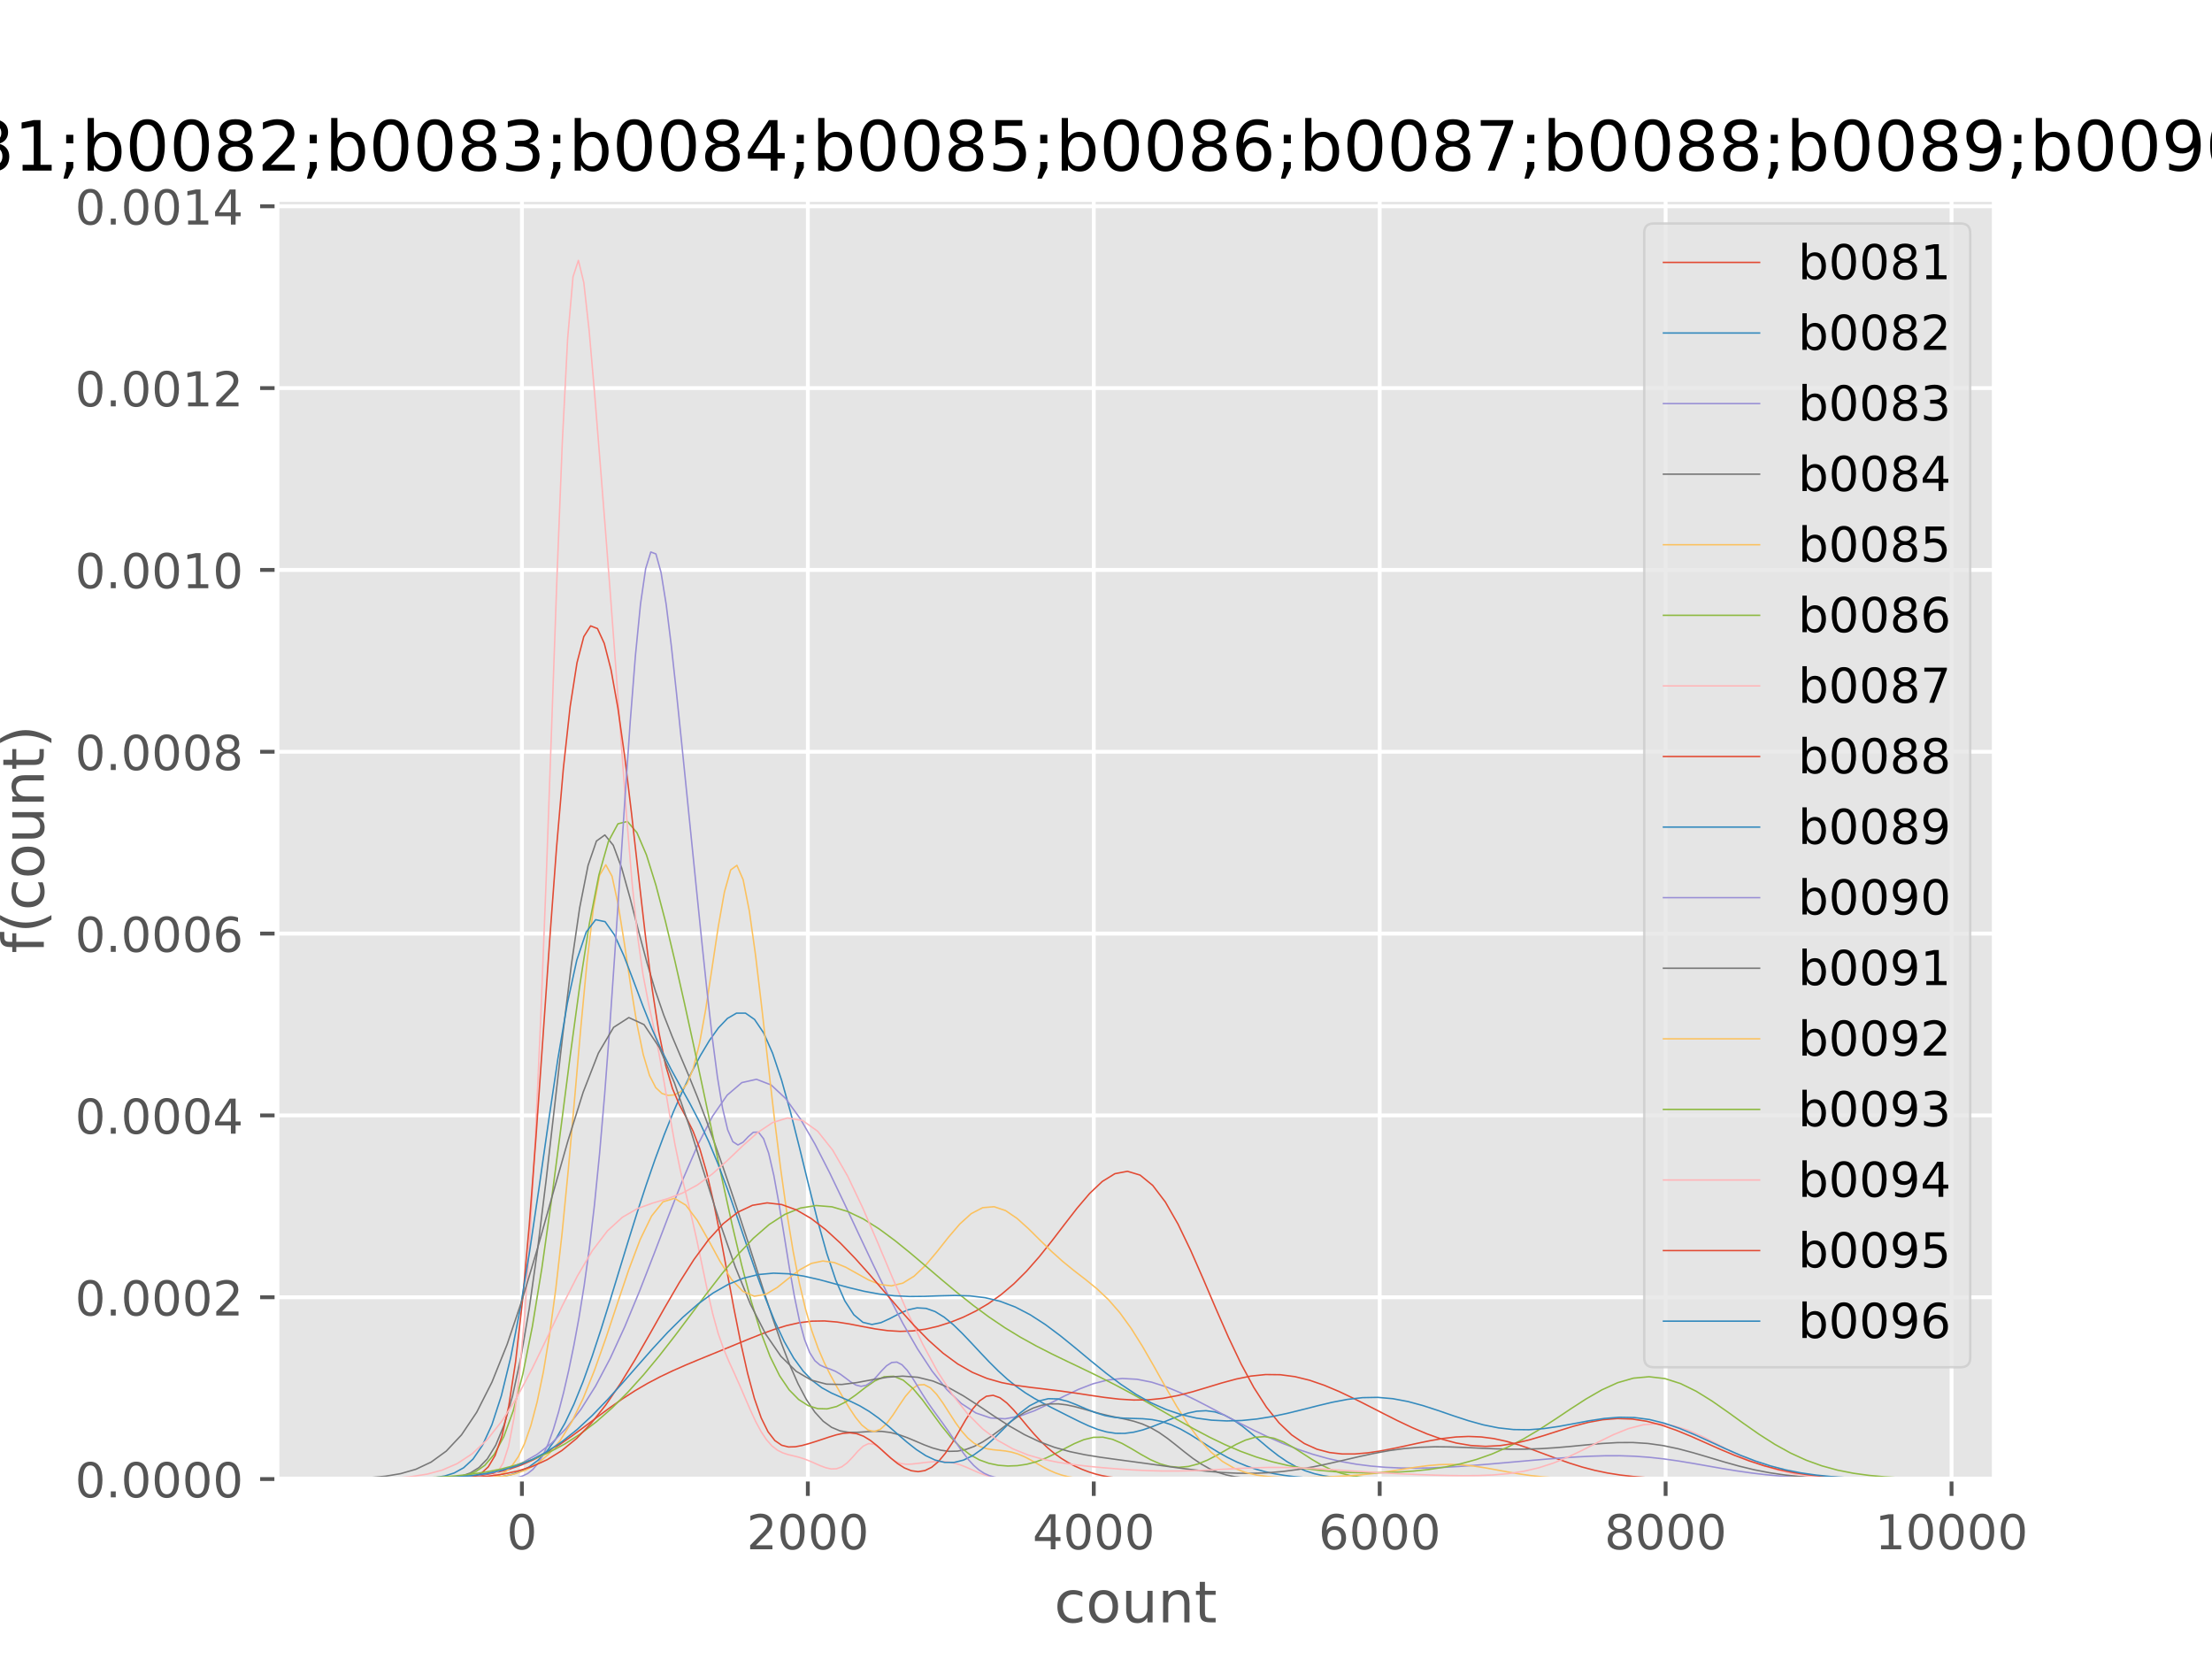 <?xml version="1.0" encoding="utf-8" standalone="no"?>
<!DOCTYPE svg PUBLIC "-//W3C//DTD SVG 1.1//EN"
  "http://www.w3.org/Graphics/SVG/1.1/DTD/svg11.dtd">
<!-- Created with matplotlib (http://matplotlib.org/) -->
<svg height="345pt" version="1.1" viewBox="0 0 460 345" width="460pt" xmlns="http://www.w3.org/2000/svg" xmlns:xlink="http://www.w3.org/1999/xlink">
 <defs>
  <style type="text/css">
*{stroke-linecap:butt;stroke-linejoin:round;}
  </style>
 </defs>
 <g id="figure_1">
  <g id="patch_1">
   <path d="M 0 345.6 
L 460.8 345.6 
L 460.8 0 
L 0 0 
z
" style="fill:#ffffff;"/>
  </g>
  <g id="axes_1">
   <g id="patch_2">
    <path d="M 57.6 307.584 
L 414.72 307.584 
L 414.72 41.472 
L 57.6 41.472 
z
" style="fill:#e5e5e5;"/>
   </g>
   <g id="matplotlib.axis_1">
    <g id="xtick_1">
     <g id="line2d_1">
      <path clip-path="url(#pc5a352094c)" d="M 108.534 307.584 
L 108.534 41.472 
" style="fill:none;stroke:#ffffff;stroke-linecap:square;stroke-width:0.8;"/>
     </g>
     <g id="line2d_2">
      <defs>
       <path d="M 0 0 
L 0 3.5 
" id="m253b2c05eb" style="stroke:#555555;stroke-width:0.8;"/>
      </defs>
      <g>
       <use style="fill:#555555;stroke:#555555;stroke-width:0.8;" x="108.534" xlink:href="#m253b2c05eb" y="307.584"/>
      </g>
     </g>
     <g id="text_1">
      <!-- 0 -->
      <defs>
       <path d="M 31.781 66.406 
Q 24.172 66.406 20.328 58.906 
Q 16.5 51.422 16.5 36.375 
Q 16.5 21.391 20.328 13.891 
Q 24.172 6.391 31.781 6.391 
Q 39.453 6.391 43.281 13.891 
Q 47.125 21.391 47.125 36.375 
Q 47.125 51.422 43.281 58.906 
Q 39.453 66.406 31.781 66.406 
z
M 31.781 74.219 
Q 44.047 74.219 50.516 64.516 
Q 56.984 54.828 56.984 36.375 
Q 56.984 17.969 50.516 8.266 
Q 44.047 -1.422 31.781 -1.422 
Q 19.531 -1.422 13.062 8.266 
Q 6.594 17.969 6.594 36.375 
Q 6.594 54.828 13.062 64.516 
Q 19.531 74.219 31.781 74.219 
z
" id="DejaVuSans-30"/>
      </defs>
      <g style="fill:#555555;" transform="translate(105.353 322.182)scale(0.1 -0.1)">
       <use xlink:href="#DejaVuSans-30"/>
      </g>
     </g>
    </g>
    <g id="xtick_2">
     <g id="line2d_3">
      <path clip-path="url(#pc5a352094c)" d="M 167.995 307.584 
L 167.995 41.472 
" style="fill:none;stroke:#ffffff;stroke-linecap:square;stroke-width:0.8;"/>
     </g>
     <g id="line2d_4">
      <g>
       <use style="fill:#555555;stroke:#555555;stroke-width:0.8;" x="167.995" xlink:href="#m253b2c05eb" y="307.584"/>
      </g>
     </g>
     <g id="text_2">
      <!-- 2000 -->
      <defs>
       <path d="M 19.188 8.297 
L 53.609 8.297 
L 53.609 0 
L 7.328 0 
L 7.328 8.297 
Q 12.938 14.109 22.625 23.891 
Q 32.328 33.688 34.812 36.531 
Q 39.547 41.844 41.422 45.531 
Q 43.312 49.219 43.312 52.781 
Q 43.312 58.594 39.234 62.25 
Q 35.156 65.922 28.609 65.922 
Q 23.969 65.922 18.812 64.312 
Q 13.672 62.703 7.812 59.422 
L 7.812 69.391 
Q 13.766 71.781 18.938 73 
Q 24.125 74.219 28.422 74.219 
Q 39.75 74.219 46.484 68.547 
Q 53.219 62.891 53.219 53.422 
Q 53.219 48.922 51.531 44.891 
Q 49.859 40.875 45.406 35.406 
Q 44.188 33.984 37.641 27.219 
Q 31.109 20.453 19.188 8.297 
z
" id="DejaVuSans-32"/>
      </defs>
      <g style="fill:#555555;" transform="translate(155.27 322.182)scale(0.1 -0.1)">
       <use xlink:href="#DejaVuSans-32"/>
       <use x="63.623" xlink:href="#DejaVuSans-30"/>
       <use x="127.246" xlink:href="#DejaVuSans-30"/>
       <use x="190.869" xlink:href="#DejaVuSans-30"/>
      </g>
     </g>
    </g>
    <g id="xtick_3">
     <g id="line2d_5">
      <path clip-path="url(#pc5a352094c)" d="M 227.455 307.584 
L 227.455 41.472 
" style="fill:none;stroke:#ffffff;stroke-linecap:square;stroke-width:0.8;"/>
     </g>
     <g id="line2d_6">
      <g>
       <use style="fill:#555555;stroke:#555555;stroke-width:0.8;" x="227.455" xlink:href="#m253b2c05eb" y="307.584"/>
      </g>
     </g>
     <g id="text_3">
      <!-- 4000 -->
      <defs>
       <path d="M 37.797 64.312 
L 12.891 25.391 
L 37.797 25.391 
z
M 35.203 72.906 
L 47.609 72.906 
L 47.609 25.391 
L 58.016 25.391 
L 58.016 17.188 
L 47.609 17.188 
L 47.609 0 
L 37.797 0 
L 37.797 17.188 
L 4.891 17.188 
L 4.891 26.703 
z
" id="DejaVuSans-34"/>
      </defs>
      <g style="fill:#555555;" transform="translate(214.73 322.182)scale(0.1 -0.1)">
       <use xlink:href="#DejaVuSans-34"/>
       <use x="63.623" xlink:href="#DejaVuSans-30"/>
       <use x="127.246" xlink:href="#DejaVuSans-30"/>
       <use x="190.869" xlink:href="#DejaVuSans-30"/>
      </g>
     </g>
    </g>
    <g id="xtick_4">
     <g id="line2d_7">
      <path clip-path="url(#pc5a352094c)" d="M 286.915 307.584 
L 286.915 41.472 
" style="fill:none;stroke:#ffffff;stroke-linecap:square;stroke-width:0.8;"/>
     </g>
     <g id="line2d_8">
      <g>
       <use style="fill:#555555;stroke:#555555;stroke-width:0.8;" x="286.915" xlink:href="#m253b2c05eb" y="307.584"/>
      </g>
     </g>
     <g id="text_4">
      <!-- 6000 -->
      <defs>
       <path d="M 33.016 40.375 
Q 26.375 40.375 22.484 35.828 
Q 18.609 31.297 18.609 23.391 
Q 18.609 15.531 22.484 10.953 
Q 26.375 6.391 33.016 6.391 
Q 39.656 6.391 43.531 10.953 
Q 47.406 15.531 47.406 23.391 
Q 47.406 31.297 43.531 35.828 
Q 39.656 40.375 33.016 40.375 
z
M 52.594 71.297 
L 52.594 62.312 
Q 48.875 64.062 45.094 64.984 
Q 41.312 65.922 37.594 65.922 
Q 27.828 65.922 22.672 59.328 
Q 17.531 52.734 16.797 39.406 
Q 19.672 43.656 24.016 45.922 
Q 28.375 48.188 33.594 48.188 
Q 44.578 48.188 50.953 41.516 
Q 57.328 34.859 57.328 23.391 
Q 57.328 12.156 50.688 5.359 
Q 44.047 -1.422 33.016 -1.422 
Q 20.359 -1.422 13.672 8.266 
Q 6.984 17.969 6.984 36.375 
Q 6.984 53.656 15.188 63.938 
Q 23.391 74.219 37.203 74.219 
Q 40.922 74.219 44.703 73.484 
Q 48.484 72.75 52.594 71.297 
z
" id="DejaVuSans-36"/>
      </defs>
      <g style="fill:#555555;" transform="translate(274.19 322.182)scale(0.1 -0.1)">
       <use xlink:href="#DejaVuSans-36"/>
       <use x="63.623" xlink:href="#DejaVuSans-30"/>
       <use x="127.246" xlink:href="#DejaVuSans-30"/>
       <use x="190.869" xlink:href="#DejaVuSans-30"/>
      </g>
     </g>
    </g>
    <g id="xtick_5">
     <g id="line2d_9">
      <path clip-path="url(#pc5a352094c)" d="M 346.376 307.584 
L 346.376 41.472 
" style="fill:none;stroke:#ffffff;stroke-linecap:square;stroke-width:0.8;"/>
     </g>
     <g id="line2d_10">
      <g>
       <use style="fill:#555555;stroke:#555555;stroke-width:0.8;" x="346.376" xlink:href="#m253b2c05eb" y="307.584"/>
      </g>
     </g>
     <g id="text_5">
      <!-- 8000 -->
      <defs>
       <path d="M 31.781 34.625 
Q 24.75 34.625 20.719 30.859 
Q 16.703 27.094 16.703 20.516 
Q 16.703 13.922 20.719 10.156 
Q 24.75 6.391 31.781 6.391 
Q 38.812 6.391 42.859 10.172 
Q 46.922 13.969 46.922 20.516 
Q 46.922 27.094 42.891 30.859 
Q 38.875 34.625 31.781 34.625 
z
M 21.922 38.812 
Q 15.578 40.375 12.031 44.719 
Q 8.5 49.078 8.5 55.328 
Q 8.5 64.062 14.719 69.141 
Q 20.953 74.219 31.781 74.219 
Q 42.672 74.219 48.875 69.141 
Q 55.078 64.062 55.078 55.328 
Q 55.078 49.078 51.531 44.719 
Q 48 40.375 41.703 38.812 
Q 48.828 37.156 52.797 32.312 
Q 56.781 27.484 56.781 20.516 
Q 56.781 9.906 50.312 4.234 
Q 43.844 -1.422 31.781 -1.422 
Q 19.734 -1.422 13.25 4.234 
Q 6.781 9.906 6.781 20.516 
Q 6.781 27.484 10.781 32.312 
Q 14.797 37.156 21.922 38.812 
z
M 18.312 54.391 
Q 18.312 48.734 21.844 45.562 
Q 25.391 42.391 31.781 42.391 
Q 38.141 42.391 41.719 45.562 
Q 45.312 48.734 45.312 54.391 
Q 45.312 60.062 41.719 63.234 
Q 38.141 66.406 31.781 66.406 
Q 25.391 66.406 21.844 63.234 
Q 18.312 60.062 18.312 54.391 
z
" id="DejaVuSans-38"/>
      </defs>
      <g style="fill:#555555;" transform="translate(333.651 322.182)scale(0.1 -0.1)">
       <use xlink:href="#DejaVuSans-38"/>
       <use x="63.623" xlink:href="#DejaVuSans-30"/>
       <use x="127.246" xlink:href="#DejaVuSans-30"/>
       <use x="190.869" xlink:href="#DejaVuSans-30"/>
      </g>
     </g>
    </g>
    <g id="xtick_6">
     <g id="line2d_11">
      <path clip-path="url(#pc5a352094c)" d="M 405.836 307.584 
L 405.836 41.472 
" style="fill:none;stroke:#ffffff;stroke-linecap:square;stroke-width:0.8;"/>
     </g>
     <g id="line2d_12">
      <g>
       <use style="fill:#555555;stroke:#555555;stroke-width:0.8;" x="405.836" xlink:href="#m253b2c05eb" y="307.584"/>
      </g>
     </g>
     <g id="text_6">
      <!-- 10000 -->
      <defs>
       <path d="M 12.406 8.297 
L 28.516 8.297 
L 28.516 63.922 
L 10.984 60.406 
L 10.984 69.391 
L 28.422 72.906 
L 38.281 72.906 
L 38.281 8.297 
L 54.391 8.297 
L 54.391 0 
L 12.406 0 
z
" id="DejaVuSans-31"/>
      </defs>
      <g style="fill:#555555;" transform="translate(389.93 322.182)scale(0.1 -0.1)">
       <use xlink:href="#DejaVuSans-31"/>
       <use x="63.623" xlink:href="#DejaVuSans-30"/>
       <use x="127.246" xlink:href="#DejaVuSans-30"/>
       <use x="190.869" xlink:href="#DejaVuSans-30"/>
       <use x="254.492" xlink:href="#DejaVuSans-30"/>
      </g>
     </g>
    </g>
    <g id="text_7">
     <!-- count -->
     <defs>
      <path d="M 48.781 52.594 
L 48.781 44.188 
Q 44.969 46.297 41.141 47.344 
Q 37.312 48.391 33.406 48.391 
Q 24.656 48.391 19.812 42.844 
Q 14.984 37.312 14.984 27.297 
Q 14.984 17.281 19.812 11.734 
Q 24.656 6.203 33.406 6.203 
Q 37.312 6.203 41.141 7.25 
Q 44.969 8.297 48.781 10.406 
L 48.781 2.094 
Q 45.016 0.344 40.984 -0.531 
Q 36.969 -1.422 32.422 -1.422 
Q 20.062 -1.422 12.781 6.344 
Q 5.516 14.109 5.516 27.297 
Q 5.516 40.672 12.859 48.328 
Q 20.219 56 33.016 56 
Q 37.156 56 41.109 55.141 
Q 45.062 54.297 48.781 52.594 
z
" id="DejaVuSans-63"/>
      <path d="M 30.609 48.391 
Q 23.391 48.391 19.188 42.75 
Q 14.984 37.109 14.984 27.297 
Q 14.984 17.484 19.156 11.844 
Q 23.344 6.203 30.609 6.203 
Q 37.797 6.203 41.984 11.859 
Q 46.188 17.531 46.188 27.297 
Q 46.188 37.016 41.984 42.703 
Q 37.797 48.391 30.609 48.391 
z
M 30.609 56 
Q 42.328 56 49.016 48.375 
Q 55.719 40.766 55.719 27.297 
Q 55.719 13.875 49.016 6.219 
Q 42.328 -1.422 30.609 -1.422 
Q 18.844 -1.422 12.172 6.219 
Q 5.516 13.875 5.516 27.297 
Q 5.516 40.766 12.172 48.375 
Q 18.844 56 30.609 56 
z
" id="DejaVuSans-6f"/>
      <path d="M 8.5 21.578 
L 8.5 54.688 
L 17.484 54.688 
L 17.484 21.922 
Q 17.484 14.156 20.5 10.266 
Q 23.531 6.391 29.594 6.391 
Q 36.859 6.391 41.078 11.031 
Q 45.312 15.672 45.312 23.688 
L 45.312 54.688 
L 54.297 54.688 
L 54.297 0 
L 45.312 0 
L 45.312 8.406 
Q 42.047 3.422 37.719 1 
Q 33.406 -1.422 27.688 -1.422 
Q 18.266 -1.422 13.375 4.438 
Q 8.5 10.297 8.5 21.578 
z
M 31.109 56 
z
" id="DejaVuSans-75"/>
      <path d="M 54.891 33.016 
L 54.891 0 
L 45.906 0 
L 45.906 32.719 
Q 45.906 40.484 42.875 44.328 
Q 39.844 48.188 33.797 48.188 
Q 26.516 48.188 22.312 43.547 
Q 18.109 38.922 18.109 30.906 
L 18.109 0 
L 9.078 0 
L 9.078 54.688 
L 18.109 54.688 
L 18.109 46.188 
Q 21.344 51.125 25.703 53.562 
Q 30.078 56 35.797 56 
Q 45.219 56 50.047 50.172 
Q 54.891 44.344 54.891 33.016 
z
" id="DejaVuSans-6e"/>
      <path d="M 18.312 70.219 
L 18.312 54.688 
L 36.812 54.688 
L 36.812 47.703 
L 18.312 47.703 
L 18.312 18.016 
Q 18.312 11.328 20.141 9.422 
Q 21.969 7.516 27.594 7.516 
L 36.812 7.516 
L 36.812 0 
L 27.594 0 
Q 17.188 0 13.234 3.875 
Q 9.281 7.766 9.281 18.016 
L 9.281 47.703 
L 2.688 47.703 
L 2.688 54.688 
L 9.281 54.688 
L 9.281 70.219 
z
" id="DejaVuSans-74"/>
     </defs>
     <g style="fill:#555555;" transform="translate(219.232 337.38)scale(0.12 -0.12)">
      <use xlink:href="#DejaVuSans-63"/>
      <use x="54.98" xlink:href="#DejaVuSans-6f"/>
      <use x="116.162" xlink:href="#DejaVuSans-75"/>
      <use x="179.541" xlink:href="#DejaVuSans-6e"/>
      <use x="242.92" xlink:href="#DejaVuSans-74"/>
     </g>
    </g>
   </g>
   <g id="matplotlib.axis_2">
    <g id="ytick_1">
     <g id="line2d_13">
      <path clip-path="url(#pc5a352094c)" d="M 57.6 307.584 
L 414.72 307.584 
" style="fill:none;stroke:#ffffff;stroke-linecap:square;stroke-width:0.8;"/>
     </g>
     <g id="line2d_14">
      <defs>
       <path d="M 0 0 
L -3.5 0 
" id="ma8314a3deb" style="stroke:#555555;stroke-width:0.8;"/>
      </defs>
      <g>
       <use style="fill:#555555;stroke:#555555;stroke-width:0.8;" x="57.6" xlink:href="#ma8314a3deb" y="307.584"/>
      </g>
     </g>
     <g id="text_8">
      <!-- 0.0000 -->
      <defs>
       <path d="M 10.688 12.406 
L 21 12.406 
L 21 0 
L 10.688 0 
z
" id="DejaVuSans-2e"/>
      </defs>
      <g style="fill:#555555;" transform="translate(15.609 311.383)scale(0.1 -0.1)">
       <use xlink:href="#DejaVuSans-30"/>
       <use x="63.623" xlink:href="#DejaVuSans-2e"/>
       <use x="95.41" xlink:href="#DejaVuSans-30"/>
       <use x="159.033" xlink:href="#DejaVuSans-30"/>
       <use x="222.656" xlink:href="#DejaVuSans-30"/>
       <use x="286.279" xlink:href="#DejaVuSans-30"/>
      </g>
     </g>
    </g>
    <g id="ytick_2">
     <g id="line2d_15">
      <path clip-path="url(#pc5a352094c)" d="M 57.6 269.771 
L 414.72 269.771 
" style="fill:none;stroke:#ffffff;stroke-linecap:square;stroke-width:0.8;"/>
     </g>
     <g id="line2d_16">
      <g>
       <use style="fill:#555555;stroke:#555555;stroke-width:0.8;" x="57.6" xlink:href="#ma8314a3deb" y="269.771"/>
      </g>
     </g>
     <g id="text_9">
      <!-- 0.0002 -->
      <g style="fill:#555555;" transform="translate(15.609 273.57)scale(0.1 -0.1)">
       <use xlink:href="#DejaVuSans-30"/>
       <use x="63.623" xlink:href="#DejaVuSans-2e"/>
       <use x="95.41" xlink:href="#DejaVuSans-30"/>
       <use x="159.033" xlink:href="#DejaVuSans-30"/>
       <use x="222.656" xlink:href="#DejaVuSans-30"/>
       <use x="286.279" xlink:href="#DejaVuSans-32"/>
      </g>
     </g>
    </g>
    <g id="ytick_3">
     <g id="line2d_17">
      <path clip-path="url(#pc5a352094c)" d="M 57.6 231.958 
L 414.72 231.958 
" style="fill:none;stroke:#ffffff;stroke-linecap:square;stroke-width:0.8;"/>
     </g>
     <g id="line2d_18">
      <g>
       <use style="fill:#555555;stroke:#555555;stroke-width:0.8;" x="57.6" xlink:href="#ma8314a3deb" y="231.958"/>
      </g>
     </g>
     <g id="text_10">
      <!-- 0.0004 -->
      <g style="fill:#555555;" transform="translate(15.609 235.758)scale(0.1 -0.1)">
       <use xlink:href="#DejaVuSans-30"/>
       <use x="63.623" xlink:href="#DejaVuSans-2e"/>
       <use x="95.41" xlink:href="#DejaVuSans-30"/>
       <use x="159.033" xlink:href="#DejaVuSans-30"/>
       <use x="222.656" xlink:href="#DejaVuSans-30"/>
       <use x="286.279" xlink:href="#DejaVuSans-34"/>
      </g>
     </g>
    </g>
    <g id="ytick_4">
     <g id="line2d_19">
      <path clip-path="url(#pc5a352094c)" d="M 57.6 194.146 
L 414.72 194.146 
" style="fill:none;stroke:#ffffff;stroke-linecap:square;stroke-width:0.8;"/>
     </g>
     <g id="line2d_20">
      <g>
       <use style="fill:#555555;stroke:#555555;stroke-width:0.8;" x="57.6" xlink:href="#ma8314a3deb" y="194.146"/>
      </g>
     </g>
     <g id="text_11">
      <!-- 0.0006 -->
      <g style="fill:#555555;" transform="translate(15.609 197.945)scale(0.1 -0.1)">
       <use xlink:href="#DejaVuSans-30"/>
       <use x="63.623" xlink:href="#DejaVuSans-2e"/>
       <use x="95.41" xlink:href="#DejaVuSans-30"/>
       <use x="159.033" xlink:href="#DejaVuSans-30"/>
       <use x="222.656" xlink:href="#DejaVuSans-30"/>
       <use x="286.279" xlink:href="#DejaVuSans-36"/>
      </g>
     </g>
    </g>
    <g id="ytick_5">
     <g id="line2d_21">
      <path clip-path="url(#pc5a352094c)" d="M 57.6 156.333 
L 414.72 156.333 
" style="fill:none;stroke:#ffffff;stroke-linecap:square;stroke-width:0.8;"/>
     </g>
     <g id="line2d_22">
      <g>
       <use style="fill:#555555;stroke:#555555;stroke-width:0.8;" x="57.6" xlink:href="#ma8314a3deb" y="156.333"/>
      </g>
     </g>
     <g id="text_12">
      <!-- 0.0008 -->
      <g style="fill:#555555;" transform="translate(15.609 160.132)scale(0.1 -0.1)">
       <use xlink:href="#DejaVuSans-30"/>
       <use x="63.623" xlink:href="#DejaVuSans-2e"/>
       <use x="95.41" xlink:href="#DejaVuSans-30"/>
       <use x="159.033" xlink:href="#DejaVuSans-30"/>
       <use x="222.656" xlink:href="#DejaVuSans-30"/>
       <use x="286.279" xlink:href="#DejaVuSans-38"/>
      </g>
     </g>
    </g>
    <g id="ytick_6">
     <g id="line2d_23">
      <path clip-path="url(#pc5a352094c)" d="M 57.6 118.52 
L 414.72 118.52 
" style="fill:none;stroke:#ffffff;stroke-linecap:square;stroke-width:0.8;"/>
     </g>
     <g id="line2d_24">
      <g>
       <use style="fill:#555555;stroke:#555555;stroke-width:0.8;" x="57.6" xlink:href="#ma8314a3deb" y="118.52"/>
      </g>
     </g>
     <g id="text_13">
      <!-- 0.0010 -->
      <g style="fill:#555555;" transform="translate(15.609 122.319)scale(0.1 -0.1)">
       <use xlink:href="#DejaVuSans-30"/>
       <use x="63.623" xlink:href="#DejaVuSans-2e"/>
       <use x="95.41" xlink:href="#DejaVuSans-30"/>
       <use x="159.033" xlink:href="#DejaVuSans-30"/>
       <use x="222.656" xlink:href="#DejaVuSans-31"/>
       <use x="286.279" xlink:href="#DejaVuSans-30"/>
      </g>
     </g>
    </g>
    <g id="ytick_7">
     <g id="line2d_25">
      <path clip-path="url(#pc5a352094c)" d="M 57.6 80.707 
L 414.72 80.707 
" style="fill:none;stroke:#ffffff;stroke-linecap:square;stroke-width:0.8;"/>
     </g>
     <g id="line2d_26">
      <g>
       <use style="fill:#555555;stroke:#555555;stroke-width:0.8;" x="57.6" xlink:href="#ma8314a3deb" y="80.707"/>
      </g>
     </g>
     <g id="text_14">
      <!-- 0.0012 -->
      <g style="fill:#555555;" transform="translate(15.609 84.507)scale(0.1 -0.1)">
       <use xlink:href="#DejaVuSans-30"/>
       <use x="63.623" xlink:href="#DejaVuSans-2e"/>
       <use x="95.41" xlink:href="#DejaVuSans-30"/>
       <use x="159.033" xlink:href="#DejaVuSans-30"/>
       <use x="222.656" xlink:href="#DejaVuSans-31"/>
       <use x="286.279" xlink:href="#DejaVuSans-32"/>
      </g>
     </g>
    </g>
    <g id="ytick_8">
     <g id="line2d_27">
      <path clip-path="url(#pc5a352094c)" d="M 57.6 42.895 
L 414.72 42.895 
" style="fill:none;stroke:#ffffff;stroke-linecap:square;stroke-width:0.8;"/>
     </g>
     <g id="line2d_28">
      <g>
       <use style="fill:#555555;stroke:#555555;stroke-width:0.8;" x="57.6" xlink:href="#ma8314a3deb" y="42.895"/>
      </g>
     </g>
     <g id="text_15">
      <!-- 0.0014 -->
      <g style="fill:#555555;" transform="translate(15.609 46.694)scale(0.1 -0.1)">
       <use xlink:href="#DejaVuSans-30"/>
       <use x="63.623" xlink:href="#DejaVuSans-2e"/>
       <use x="95.41" xlink:href="#DejaVuSans-30"/>
       <use x="159.033" xlink:href="#DejaVuSans-30"/>
       <use x="222.656" xlink:href="#DejaVuSans-31"/>
       <use x="286.279" xlink:href="#DejaVuSans-34"/>
      </g>
     </g>
    </g>
    <g id="text_16">
     <!-- f(count) -->
     <defs>
      <path d="M 37.109 75.984 
L 37.109 68.5 
L 28.516 68.5 
Q 23.688 68.5 21.797 66.547 
Q 19.922 64.594 19.922 59.516 
L 19.922 54.688 
L 34.719 54.688 
L 34.719 47.703 
L 19.922 47.703 
L 19.922 0 
L 10.891 0 
L 10.891 47.703 
L 2.297 47.703 
L 2.297 54.688 
L 10.891 54.688 
L 10.891 58.5 
Q 10.891 67.625 15.141 71.797 
Q 19.391 75.984 28.609 75.984 
z
" id="DejaVuSans-66"/>
      <path d="M 31 75.875 
Q 24.469 64.656 21.281 53.656 
Q 18.109 42.672 18.109 31.391 
Q 18.109 20.125 21.312 9.062 
Q 24.516 -2 31 -13.188 
L 23.188 -13.188 
Q 15.875 -1.703 12.234 9.375 
Q 8.594 20.453 8.594 31.391 
Q 8.594 42.281 12.203 53.312 
Q 15.828 64.359 23.188 75.875 
z
" id="DejaVuSans-28"/>
      <path d="M 8.016 75.875 
L 15.828 75.875 
Q 23.141 64.359 26.781 53.312 
Q 30.422 42.281 30.422 31.391 
Q 30.422 20.453 26.781 9.375 
Q 23.141 -1.703 15.828 -13.188 
L 8.016 -13.188 
Q 14.5 -2 17.703 9.062 
Q 20.906 20.125 20.906 31.391 
Q 20.906 42.672 17.703 53.656 
Q 14.5 64.656 8.016 75.875 
z
" id="DejaVuSans-29"/>
     </defs>
     <g style="fill:#555555;" transform="translate(9.114 198.25)rotate(-90)scale(0.12 -0.12)">
      <use xlink:href="#DejaVuSans-66"/>
      <use x="35.205" xlink:href="#DejaVuSans-28"/>
      <use x="74.219" xlink:href="#DejaVuSans-63"/>
      <use x="129.199" xlink:href="#DejaVuSans-6f"/>
      <use x="190.381" xlink:href="#DejaVuSans-75"/>
      <use x="253.76" xlink:href="#DejaVuSans-6e"/>
      <use x="317.139" xlink:href="#DejaVuSans-74"/>
      <use x="356.348" xlink:href="#DejaVuSans-29"/>
     </g>
    </g>
   </g>
   <g id="line2d_29">
    <path clip-path="url(#pc5a352094c)" d="M 90.017 307.488 
L 92.644 307.409 
L 95.27 307.275 
L 97.897 307.06 
L 100.523 306.73 
L 103.149 306.248 
L 105.776 305.573 
L 108.402 304.67 
L 111.028 303.516 
L 113.655 302.109 
L 116.281 300.47 
L 118.907 298.644 
L 121.534 296.699 
L 124.16 294.714 
L 126.787 292.765 
L 129.413 290.92 
L 132.039 289.219 
L 134.666 287.682 
L 137.292 286.301 
L 139.918 285.05 
L 142.545 283.894 
L 145.171 282.796 
L 147.797 281.721 
L 150.424 280.647 
L 153.05 279.566 
L 155.677 278.487 
L 158.303 277.441 
L 160.929 276.481 
L 163.556 275.67 
L 166.182 275.074 
L 168.808 274.744 
L 171.435 274.7 
L 174.061 274.919 
L 176.687 275.336 
L 179.314 275.849 
L 181.94 276.343 
L 184.567 276.71 
L 187.193 276.868 
L 189.819 276.771 
L 192.446 276.411 
L 195.072 275.802 
L 197.698 274.965 
L 200.325 273.911 
L 202.951 272.627 
L 205.577 271.078 
L 208.204 269.214 
L 210.83 266.988 
L 213.457 264.374 
L 216.083 261.389 
L 218.709 258.107 
L 221.336 254.67 
L 223.962 251.281 
L 226.588 248.196 
L 229.215 245.701 
L 231.841 244.08 
L 234.467 243.579 
L 237.094 244.369 
L 239.72 246.517 
L 242.347 249.971 
L 244.973 254.559 
L 247.599 260.012 
L 250.226 265.993 
L 252.852 272.144 
L 255.478 278.126 
L 258.105 283.655 
L 260.731 288.525 
L 263.357 292.619 
L 265.984 295.899 
L 268.61 298.395 
L 271.237 300.186 
L 273.863 301.372 
L 276.489 302.063 
L 279.116 302.362 
L 281.742 302.361 
L 284.368 302.136 
L 286.995 301.748 
L 289.621 301.25 
L 292.247 300.691 
L 294.874 300.119 
L 297.5 299.583 
L 300.127 299.136 
L 302.753 298.832 
L 305.379 298.715 
L 308.006 298.82 
L 310.632 299.161 
L 313.258 299.73 
L 315.885 300.491 
L 318.511 301.391 
L 321.137 302.364 
L 323.764 303.341 
L 326.39 304.261 
L 329.017 305.079 
L 331.643 305.767 
L 334.269 306.317 
L 336.896 306.734 
L 339.522 307.037 
L 342.148 307.245 
L 344.775 307.383 
L 347.401 307.469 
L 350.027 307.521 
" style="fill:none;stroke:#e24a33;stroke-linecap:square;stroke-width:0.3;"/>
   </g>
   <g id="line2d_30">
    <path clip-path="url(#pc5a352094c)" d="M 98.71 307.515 
L 100.587 307.443 
L 102.465 307.31 
L 104.342 307.075 
L 106.219 306.682 
L 108.097 306.054 
L 109.974 305.096 
L 111.852 303.704 
L 113.729 301.773 
L 115.607 299.211 
L 117.484 295.957 
L 119.362 291.994 
L 121.239 287.355 
L 123.117 282.125 
L 124.994 276.433 
L 126.872 270.431 
L 128.749 264.283 
L 130.627 258.146 
L 132.504 252.154 
L 134.382 246.413 
L 136.259 240.998 
L 138.137 235.95 
L 140.014 231.282 
L 141.892 226.992 
L 143.769 223.069 
L 145.647 219.518 
L 147.524 216.382 
L 149.402 213.753 
L 151.279 211.787 
L 153.157 210.69 
L 155.034 210.692 
L 156.912 212.004 
L 158.789 214.772 
L 160.667 219.026 
L 162.544 224.651 
L 164.421 231.385 
L 166.299 238.833 
L 168.176 246.517 
L 170.054 253.937 
L 171.931 260.631 
L 173.809 266.236 
L 175.686 270.523 
L 177.564 273.415 
L 179.441 274.985 
L 181.319 275.433 
L 183.196 275.055 
L 185.074 274.196 
L 186.951 273.207 
L 188.829 272.393 
L 190.706 271.978 
L 192.584 272.088 
L 194.461 272.749 
L 196.339 273.906 
L 198.216 275.456 
L 200.094 277.275 
L 201.971 279.244 
L 203.849 281.259 
L 205.726 283.236 
L 207.604 285.104 
L 209.481 286.813 
L 211.359 288.332 
L 213.236 289.657 
L 215.114 290.812 
L 216.991 291.844 
L 218.869 292.811 
L 220.746 293.758 
L 222.623 294.707 
L 224.501 295.64 
L 226.378 296.509 
L 228.256 297.247 
L 230.133 297.783 
L 232.011 298.069 
L 233.888 298.082 
L 235.766 297.833 
L 237.643 297.361 
L 239.521 296.721 
L 241.398 295.977 
L 243.276 295.201 
L 245.153 294.469 
L 247.031 293.863 
L 248.908 293.469 
L 250.786 293.367 
L 252.663 293.616 
L 254.541 294.245 
L 256.418 295.24 
L 258.296 296.541 
L 260.173 298.052 
L 262.051 299.659 
L 263.928 301.245 
L 265.806 302.711 
L 267.683 303.986 
L 269.561 305.036 
L 271.438 305.853 
L 273.316 306.458 
L 275.193 306.882 
L 277.071 307.165 
L 278.948 307.345 
L 280.825 307.454 
L 282.703 307.516 
L 284.58 307.55 
" style="fill:none;stroke:#348abd;stroke-linecap:square;stroke-width:0.3;"/>
   </g>
   <g id="line2d_31">
    <path clip-path="url(#pc5a352094c)" d="M 87.325 307.513 
L 90.368 307.446 
L 93.411 307.326 
L 96.454 307.118 
L 99.497 306.776 
L 102.54 306.233 
L 105.583 305.404 
L 108.626 304.187 
L 111.668 302.467 
L 114.711 300.12 
L 117.754 297.03 
L 120.797 293.099 
L 123.84 288.262 
L 126.883 282.509 
L 129.926 275.897 
L 132.969 268.568 
L 136.012 260.754 
L 139.055 252.783 
L 142.098 245.056 
L 145.141 238.02 
L 148.184 232.118 
L 151.226 227.734 
L 154.269 225.137 
L 157.312 224.447 
L 160.355 225.617 
L 163.398 228.459 
L 166.441 232.679 
L 169.484 237.934 
L 172.527 243.884 
L 175.57 250.227 
L 178.613 256.714 
L 181.656 263.145 
L 184.699 269.352 
L 187.742 275.18 
L 190.784 280.482 
L 193.827 285.112 
L 196.87 288.94 
L 199.913 291.867 
L 202.956 293.842 
L 205.999 294.876 
L 209.042 295.044 
L 212.085 294.481 
L 215.128 293.372 
L 218.171 291.933 
L 221.214 290.386 
L 224.257 288.939 
L 227.3 287.764 
L 230.342 286.984 
L 233.385 286.667 
L 236.428 286.825 
L 239.471 287.425 
L 242.514 288.4 
L 245.557 289.662 
L 248.6 291.122 
L 251.643 292.695 
L 254.686 294.31 
L 257.729 295.908 
L 260.772 297.445 
L 263.815 298.887 
L 266.858 300.207 
L 269.9 301.385 
L 272.943 302.407 
L 275.986 303.265 
L 279.029 303.959 
L 282.072 304.494 
L 285.115 304.882 
L 288.158 305.138 
L 291.201 305.276 
L 294.244 305.314 
L 297.287 305.264 
L 300.33 305.142 
L 303.373 304.963 
L 306.416 304.74 
L 309.458 304.49 
L 312.501 304.224 
L 315.544 303.954 
L 318.587 303.688 
L 321.63 303.433 
L 324.673 303.197 
L 327.716 302.991 
L 330.759 302.831 
L 333.802 302.737 
L 336.845 302.732 
L 339.888 302.834 
L 342.931 303.052 
L 345.974 303.386 
L 349.016 303.817 
L 352.059 304.319 
L 355.102 304.854 
L 358.145 305.387 
L 361.188 305.883 
L 364.231 306.318 
L 367.274 306.68 
L 370.317 306.964 
L 373.36 307.176 
L 376.403 307.327 
L 379.446 307.428 
L 382.489 307.494 
L 385.531 307.534 
L 388.574 307.557 
" style="fill:none;stroke:#988ed5;stroke-linecap:square;stroke-width:0.3;"/>
   </g>
   <g id="line2d_32">
    <path clip-path="url(#pc5a352094c)" d="M 90.859 307.517 
L 92.606 307.433 
L 94.352 307.259 
L 96.098 306.919 
L 97.845 306.294 
L 99.591 305.201 
L 101.337 303.394 
L 103.083 300.556 
L 104.83 296.326 
L 106.576 290.34 
L 108.322 282.297 
L 110.069 272.041 
L 111.815 259.649 
L 113.561 245.498 
L 115.307 230.286 
L 117.054 214.995 
L 118.8 200.777 
L 120.546 188.784 
L 122.292 179.967 
L 124.039 174.893 
L 125.785 173.638 
L 127.531 175.778 
L 129.278 180.491 
L 131.024 186.751 
L 132.77 193.552 
L 134.516 200.108 
L 136.263 205.97 
L 138.009 211.038 
L 139.755 215.486 
L 141.502 219.618 
L 143.248 223.735 
L 144.994 228.035 
L 146.74 232.593 
L 148.487 237.388 
L 150.233 242.364 
L 151.979 247.476 
L 153.725 252.706 
L 155.472 258.048 
L 157.218 263.473 
L 158.964 268.901 
L 160.711 274.202 
L 162.457 279.214 
L 164.203 283.774 
L 165.949 287.747 
L 167.696 291.048 
L 169.442 293.645 
L 171.188 295.553 
L 172.934 296.825 
L 174.681 297.553 
L 176.427 297.854 
L 178.173 297.87 
L 179.92 297.753 
L 181.666 297.648 
L 183.412 297.672 
L 185.158 297.895 
L 186.905 298.337 
L 188.651 298.963 
L 190.397 299.697 
L 192.144 300.443 
L 193.89 301.099 
L 195.636 301.58 
L 197.382 301.818 
L 199.129 301.772 
L 200.875 301.422 
L 202.621 300.773 
L 204.367 299.851 
L 206.114 298.707 
L 207.86 297.418 
L 209.606 296.082 
L 211.353 294.806 
L 213.099 293.693 
L 214.845 292.821 
L 216.591 292.239 
L 218.338 291.954 
L 220.084 291.943 
L 221.83 292.159 
L 223.577 292.538 
L 225.323 293.011 
L 227.069 293.511 
L 228.815 293.985 
L 230.562 294.405 
L 232.308 294.775 
L 234.054 295.137 
L 235.8 295.559 
L 237.547 296.123 
L 239.293 296.895 
L 241.039 297.902 
L 242.786 299.124 
L 244.532 300.49 
L 246.278 301.901 
L 248.024 303.249 
L 249.771 304.442 
L 251.517 305.425 
L 253.263 306.18 
L 255.01 306.72 
L 256.756 307.082 
L 258.502 307.309 
L 260.248 307.442 
L 261.995 307.514 
L 263.741 307.552 
" style="fill:none;stroke:#777777;stroke-linecap:square;stroke-width:0.3;"/>
   </g>
   <g id="line2d_33">
    <path clip-path="url(#pc5a352094c)" d="M 100.013 307.503 
L 101.311 307.394 
L 102.61 307.172 
L 103.908 306.75 
L 105.206 306.005 
L 106.504 304.78 
L 107.803 302.898 
L 109.101 300.179 
L 110.399 296.452 
L 111.698 291.554 
L 112.996 285.307 
L 114.294 277.504 
L 115.592 267.93 
L 116.891 256.447 
L 118.189 243.156 
L 119.487 228.569 
L 120.786 213.696 
L 122.084 199.971 
L 123.382 188.975 
L 124.68 182.036 
L 125.979 179.84 
L 127.277 182.226 
L 128.575 188.234 
L 129.874 196.391 
L 131.172 205.106 
L 132.47 213.036 
L 133.769 219.318 
L 135.067 223.643 
L 136.365 226.18 
L 137.663 227.394 
L 138.962 227.793 
L 140.26 227.687 
L 141.558 227.024 
L 142.857 225.395 
L 144.155 222.221 
L 145.453 217.066 
L 146.751 209.938 
L 148.05 201.463 
L 149.348 192.828 
L 150.646 185.513 
L 151.945 180.908 
L 153.243 179.955 
L 154.541 182.941 
L 155.839 189.499 
L 157.138 198.778 
L 158.436 209.709 
L 159.734 221.244 
L 161.033 232.527 
L 162.331 242.964 
L 163.629 252.217 
L 164.928 260.158 
L 166.226 266.807 
L 167.524 272.276 
L 168.822 276.731 
L 170.121 280.366 
L 171.419 283.387 
L 172.717 286 
L 174.016 288.378 
L 175.314 290.633 
L 176.612 292.78 
L 177.91 294.736 
L 179.209 296.335 
L 180.507 297.377 
L 181.805 297.696 
L 183.104 297.22 
L 184.402 296.01 
L 185.7 294.261 
L 186.998 292.269 
L 188.297 290.369 
L 189.595 288.876 
L 190.893 288.024 
L 192.192 287.939 
L 193.49 288.624 
L 194.788 289.968 
L 196.087 291.774 
L 197.385 293.801 
L 198.683 295.81 
L 199.981 297.606 
L 201.28 299.066 
L 202.578 300.142 
L 203.876 300.852 
L 205.175 301.264 
L 206.473 301.477 
L 207.771 301.6 
L 209.069 301.739 
L 210.368 301.977 
L 211.666 302.363 
L 212.964 302.904 
L 214.263 303.571 
L 215.561 304.306 
L 216.859 305.044 
L 218.157 305.721 
L 219.456 306.295 
L 220.754 306.745 
L 222.052 307.071 
L 223.351 307.29 
L 224.649 307.426 
L 225.947 307.505 
L 227.246 307.547 
L 228.544 307.568 
" style="fill:none;stroke:#fbc15e;stroke-linecap:square;stroke-width:0.3;"/>
   </g>
   <g id="line2d_34">
    <path clip-path="url(#pc5a352094c)" d="M 92.907 307.436 
L 94.884 307.245 
L 96.862 306.851 
L 98.839 306.093 
L 100.817 304.726 
L 102.795 302.416 
L 104.772 298.759 
L 106.75 293.328 
L 108.727 285.763 
L 110.705 275.873 
L 112.683 263.734 
L 114.66 249.742 
L 116.638 234.606 
L 118.615 219.264 
L 120.593 204.751 
L 122.571 192.051 
L 124.548 181.958 
L 126.526 174.983 
L 128.503 171.315 
L 130.481 170.832 
L 132.459 173.166 
L 134.436 177.79 
L 136.414 184.128 
L 138.391 191.647 
L 140.369 199.926 
L 142.347 208.679 
L 144.324 217.738 
L 146.302 226.998 
L 148.279 236.353 
L 150.257 245.64 
L 152.235 254.621 
L 154.212 263.007 
L 156.19 270.512 
L 158.167 276.913 
L 160.145 282.103 
L 162.123 286.099 
L 164.1 289.02 
L 166.078 291.033 
L 168.055 292.299 
L 170.033 292.932 
L 172.011 292.986 
L 173.988 292.488 
L 175.966 291.485 
L 177.943 290.101 
L 179.921 288.563 
L 181.898 287.183 
L 183.876 286.303 
L 185.854 286.201 
L 187.831 287.015 
L 189.809 288.699 
L 191.786 291.043 
L 193.764 293.732 
L 195.742 296.439 
L 197.719 298.891 
L 199.697 300.925 
L 201.674 302.481 
L 203.652 303.585 
L 205.63 304.304 
L 207.607 304.713 
L 209.585 304.868 
L 211.562 304.796 
L 213.54 304.5 
L 215.518 303.973 
L 217.495 303.217 
L 219.473 302.272 
L 221.45 301.224 
L 223.428 300.207 
L 225.406 299.382 
L 227.383 298.903 
L 229.361 298.872 
L 231.338 299.313 
L 233.316 300.156 
L 235.294 301.26 
L 237.271 302.446 
L 239.249 303.542 
L 241.226 304.406 
L 243.204 304.952 
L 245.182 305.136 
L 247.159 304.956 
L 249.137 304.438 
L 251.114 303.629 
L 253.092 302.606 
L 255.07 301.478 
L 257.047 300.381 
L 259.025 299.471 
L 261.002 298.894 
L 262.98 298.757 
L 264.958 299.097 
L 266.935 299.874 
L 268.913 300.974 
L 270.89 302.242 
L 272.868 303.518 
L 274.846 304.673 
L 276.823 305.624 
L 278.801 306.344 
L 280.778 306.847 
L 282.756 307.173 
L 284.734 307.369 
L 286.711 307.478 
L 288.689 307.535 
" style="fill:none;stroke:#8eba42;stroke-linecap:square;stroke-width:0.3;"/>
   </g>
   <g id="line2d_35">
    <path clip-path="url(#pc5a352094c)" d="M 101.281 307.358 
L 102.399 306.971 
L 103.517 306.08 
L 104.634 304.233 
L 105.752 300.791 
L 106.87 294.992 
L 107.987 286.098 
L 109.105 273.548 
L 110.223 257.013 
L 111.341 236.341 
L 112.458 211.538 
L 113.576 182.971 
L 114.694 151.815 
L 115.811 120.418 
L 116.929 92.12 
L 118.047 70.373 
L 119.165 57.555 
L 120.282 54.144 
L 121.4 58.727 
L 122.518 68.771 
L 123.635 81.675 
L 124.753 95.609 
L 125.871 109.813 
L 126.989 124.348 
L 128.106 139.474 
L 129.224 155.037 
L 130.342 170.202 
L 131.459 183.719 
L 132.577 194.561 
L 133.695 202.534 
L 134.813 208.422 
L 135.93 213.563 
L 137.048 219.096 
L 138.166 225.385 
L 139.283 231.998 
L 140.401 238.195 
L 141.519 243.548 
L 142.637 248.228 
L 143.754 252.792 
L 144.872 257.716 
L 145.99 263.045 
L 147.107 268.396 
L 148.225 273.25 
L 149.343 277.274 
L 150.461 280.471 
L 151.578 283.118 
L 152.696 285.566 
L 153.814 288.061 
L 154.931 290.656 
L 156.049 293.244 
L 157.167 295.652 
L 158.285 297.732 
L 159.402 299.408 
L 160.52 300.67 
L 161.638 301.551 
L 162.755 302.123 
L 163.873 302.485 
L 164.991 302.753 
L 166.109 303.031 
L 167.226 303.38 
L 168.344 303.815 
L 169.462 304.307 
L 170.579 304.799 
L 171.697 305.217 
L 172.815 305.469 
L 173.933 305.442 
L 175.05 305.037 
L 176.168 304.213 
L 177.286 303.051 
L 178.403 301.781 
L 179.521 300.729 
L 180.639 300.201 
L 181.757 300.342 
L 182.874 301.067 
L 183.992 302.107 
L 185.11 303.136 
L 186.227 303.916 
L 187.345 304.357 
L 188.463 304.504 
L 189.581 304.465 
L 190.698 304.342 
L 191.816 304.202 
L 192.934 304.077 
L 194.051 303.982 
L 195.169 303.933 
L 196.287 303.95 
L 197.405 304.059 
L 198.522 304.276 
L 199.64 304.607 
L 200.758 305.035 
L 201.875 305.523 
L 202.993 306.023 
L 204.111 306.483 
L 205.229 306.865 
L 206.346 307.152 
L 207.464 307.346 
L 208.582 307.464 
L 209.699 307.529 
L 210.817 307.561 
L 211.935 307.575 
" style="fill:none;stroke:#ffb5b8;stroke-linecap:square;stroke-width:0.3;"/>
   </g>
   <g id="line2d_36">
    <path clip-path="url(#pc5a352094c)" d="M 97.285 307.345 
L 98.704 307.023 
L 100.123 306.35 
L 101.542 305.042 
L 102.961 302.672 
L 104.38 298.673 
L 105.799 292.391 
L 107.217 283.203 
L 108.636 270.703 
L 110.055 254.888 
L 111.474 236.297 
L 112.893 216.012 
L 114.312 195.504 
L 115.731 176.341 
L 117.149 159.865 
L 118.568 146.935 
L 119.987 137.838 
L 121.406 132.39 
L 122.825 130.158 
L 124.244 130.715 
L 125.663 133.803 
L 127.081 139.337 
L 128.5 147.271 
L 129.919 157.4 
L 131.338 169.209 
L 132.757 181.849 
L 134.176 194.273 
L 135.595 205.461 
L 137.013 214.664 
L 138.432 221.576 
L 139.851 226.387 
L 141.27 229.698 
L 142.689 232.349 
L 144.108 235.191 
L 145.527 238.886 
L 146.945 243.781 
L 148.364 249.889 
L 149.783 256.944 
L 151.202 264.511 
L 152.621 272.098 
L 154.04 279.24 
L 155.459 285.562 
L 156.878 290.809 
L 158.296 294.865 
L 159.715 297.742 
L 161.134 299.569 
L 162.553 300.547 
L 163.972 300.906 
L 165.391 300.863 
L 166.81 300.592 
L 168.228 300.205 
L 169.647 299.762 
L 171.066 299.292 
L 172.485 298.82 
L 173.904 298.389 
L 175.323 298.072 
L 176.742 297.961 
L 178.16 298.144 
L 179.579 298.672 
L 180.998 299.538 
L 182.417 300.67 
L 183.836 301.948 
L 185.255 303.226 
L 186.674 304.369 
L 188.092 305.268 
L 189.511 305.844 
L 190.93 306.042 
L 192.349 305.813 
L 193.768 305.113 
L 195.187 303.907 
L 196.606 302.199 
L 198.024 300.057 
L 199.443 297.642 
L 200.862 295.195 
L 202.281 293.002 
L 203.7 291.33 
L 205.119 290.363 
L 206.538 290.165 
L 207.956 290.678 
L 209.375 291.755 
L 210.794 293.212 
L 212.213 294.868 
L 213.632 296.577 
L 215.051 298.228 
L 216.47 299.75 
L 217.888 301.105 
L 219.307 302.282 
L 220.726 303.293 
L 222.145 304.159 
L 223.564 304.905 
L 224.983 305.545 
L 226.402 306.087 
L 227.821 306.532 
L 229.239 306.881 
L 230.658 307.14 
L 232.077 307.32 
L 233.496 307.436 
L 234.915 307.506 
L 236.334 307.546 
L 237.753 307.567 
" style="fill:none;stroke:#e24a33;stroke-linecap:square;stroke-width:0.3;"/>
   </g>
   <g id="line2d_37">
    <path clip-path="url(#pc5a352094c)" d="M 88.562 307.439 
L 90.523 307.271 
L 92.485 306.939 
L 94.446 306.322 
L 96.408 305.236 
L 98.369 303.425 
L 100.331 300.567 
L 102.292 296.302 
L 104.253 290.282 
L 106.215 282.259 
L 108.176 272.172 
L 110.138 260.24 
L 112.099 247 
L 114.061 233.29 
L 116.022 220.146 
L 117.984 208.638 
L 119.945 199.675 
L 121.907 193.833 
L 123.868 191.258 
L 125.83 191.667 
L 127.791 194.441 
L 129.753 198.788 
L 131.714 203.912 
L 133.675 209.152 
L 135.637 214.071 
L 137.598 218.472 
L 139.56 222.378 
L 141.521 225.968 
L 143.483 229.507 
L 145.444 233.265 
L 147.406 237.456 
L 149.367 242.185 
L 151.329 247.435 
L 153.29 253.071 
L 155.252 258.873 
L 157.213 264.589 
L 159.175 269.973 
L 161.136 274.822 
L 163.097 278.998 
L 165.059 282.433 
L 167.02 285.127 
L 168.982 287.147 
L 170.943 288.613 
L 172.905 289.69 
L 174.866 290.558 
L 176.828 291.395 
L 178.789 292.349 
L 180.751 293.511 
L 182.712 294.909 
L 184.674 296.505 
L 186.635 298.208 
L 188.597 299.897 
L 190.558 301.44 
L 192.52 302.717 
L 194.481 303.632 
L 196.442 304.113 
L 198.404 304.121 
L 200.365 303.638 
L 202.327 302.68 
L 204.288 301.292 
L 206.25 299.565 
L 208.211 297.63 
L 210.173 295.659 
L 212.134 293.84 
L 214.096 292.354 
L 216.057 291.34 
L 218.019 290.865 
L 219.98 290.915 
L 221.942 291.394 
L 223.903 292.148 
L 225.864 292.996 
L 227.826 293.778 
L 229.787 294.377 
L 231.749 294.748 
L 233.71 294.919 
L 235.672 294.975 
L 237.633 295.034 
L 239.595 295.214 
L 241.556 295.608 
L 243.518 296.263 
L 245.479 297.171 
L 247.441 298.283 
L 249.402 299.515 
L 251.364 300.778 
L 253.325 301.99 
L 255.286 303.092 
L 257.248 304.052 
L 259.209 304.86 
L 261.171 305.524 
L 263.132 306.06 
L 265.094 306.483 
L 267.055 306.811 
L 269.017 307.06 
L 270.978 307.241 
L 272.94 307.369 
L 274.901 307.455 
L 276.863 307.51 
L 278.824 307.544 
L 280.786 307.563 
L 282.747 307.574 
" style="fill:none;stroke:#348abd;stroke-linecap:square;stroke-width:0.3;"/>
   </g>
   <g id="line2d_38">
    <path clip-path="url(#pc5a352094c)" d="M 105.486 307.508 
L 106.553 307.419 
L 107.619 307.249 
L 108.685 306.94 
L 109.751 306.415 
L 110.817 305.577 
L 111.883 304.324 
L 112.949 302.555 
L 114.015 300.203 
L 115.081 297.238 
L 116.147 293.674 
L 117.213 289.555 
L 118.28 284.918 
L 119.346 279.752 
L 120.412 273.965 
L 121.478 267.369 
L 122.544 259.698 
L 123.61 250.658 
L 124.676 239.996 
L 125.742 227.584 
L 126.808 213.489 
L 127.874 198.015 
L 128.941 181.719 
L 130.007 165.38 
L 131.073 149.93 
L 132.139 136.352 
L 133.205 125.557 
L 134.271 118.244 
L 135.337 114.792 
L 136.403 115.193 
L 137.469 119.054 
L 138.535 125.689 
L 139.601 134.272 
L 140.668 144.014 
L 141.734 154.31 
L 142.8 164.804 
L 143.866 175.347 
L 144.932 185.889 
L 145.998 196.334 
L 147.064 206.448 
L 148.13 215.831 
L 149.196 223.993 
L 150.262 230.47 
L 151.328 234.96 
L 152.395 237.419 
L 153.461 238.101 
L 154.527 237.526 
L 155.593 236.394 
L 156.659 235.465 
L 157.725 235.434 
L 158.791 236.811 
L 159.857 239.836 
L 160.923 244.446 
L 161.989 250.297 
L 163.055 256.843 
L 164.122 263.452 
L 165.188 269.536 
L 166.254 274.653 
L 167.32 278.573 
L 168.386 281.285 
L 169.452 282.956 
L 170.518 283.871 
L 171.584 284.358 
L 172.65 284.716 
L 173.716 285.16 
L 174.782 285.789 
L 175.849 286.576 
L 176.915 287.385 
L 177.981 288.023 
L 179.047 288.299 
L 180.113 288.091 
L 181.179 287.389 
L 182.245 286.315 
L 183.311 285.096 
L 184.377 284.016 
L 185.443 283.341 
L 186.509 283.254 
L 187.576 283.812 
L 188.642 284.944 
L 189.708 286.478 
L 190.774 288.207 
L 191.84 289.949 
L 192.906 291.597 
L 193.972 293.129 
L 195.038 294.592 
L 196.104 296.052 
L 197.17 297.56 
L 198.236 299.123 
L 199.303 300.698 
L 200.369 302.212 
L 201.435 303.582 
L 202.501 304.747 
L 203.567 305.675 
L 204.633 306.366 
L 205.699 306.848 
L 206.765 307.164 
L 207.831 307.357 
L 208.897 307.468 
L 209.963 307.528 
L 211.03 307.559 
" style="fill:none;stroke:#988ed5;stroke-linecap:square;stroke-width:0.3;"/>
   </g>
   <g id="line2d_39">
    <path clip-path="url(#pc5a352094c)" d="M 73.833 307.44 
L 76.996 307.284 
L 80.159 306.988 
L 83.322 306.455 
L 86.484 305.542 
L 89.647 304.057 
L 92.81 301.762 
L 95.973 298.39 
L 99.136 293.683 
L 102.299 287.437 
L 105.462 279.569 
L 108.625 270.175 
L 111.788 259.576 
L 114.951 248.33 
L 118.114 237.209 
L 121.277 227.121 
L 124.44 218.997 
L 127.603 213.645 
L 130.766 211.61 
L 133.929 213.073 
L 137.092 217.804 
L 140.254 225.202 
L 143.417 234.404 
L 146.58 244.434 
L 149.743 254.373 
L 152.906 263.476 
L 156.069 271.249 
L 159.232 277.449 
L 162.395 282.048 
L 165.558 285.166 
L 168.721 287.012 
L 171.884 287.837 
L 175.047 287.912 
L 178.21 287.514 
L 181.373 286.922 
L 184.536 286.4 
L 187.699 286.175 
L 190.862 286.413 
L 194.024 287.199 
L 197.187 288.521 
L 200.35 290.284 
L 203.513 292.328 
L 206.676 294.461 
L 209.839 296.505 
L 213.002 298.319 
L 216.165 299.821 
L 219.328 300.994 
L 222.491 301.874 
L 225.654 302.53 
L 228.817 303.042 
L 231.98 303.482 
L 235.143 303.903 
L 238.306 304.332 
L 241.469 304.77 
L 244.632 305.204 
L 247.794 305.608 
L 250.957 305.953 
L 254.12 306.214 
L 257.283 306.365 
L 260.446 306.389 
L 263.609 306.272 
L 266.772 306.005 
L 269.935 305.589 
L 273.098 305.039 
L 276.261 304.38 
L 279.424 303.656 
L 282.587 302.923 
L 285.75 302.239 
L 288.913 301.661 
L 292.076 301.231 
L 295.239 300.968 
L 298.402 300.866 
L 301.564 300.896 
L 304.727 301.012 
L 307.89 301.162 
L 311.053 301.295 
L 314.216 301.37 
L 317.379 301.36 
L 320.542 301.251 
L 323.705 301.047 
L 326.868 300.77 
L 330.031 300.462 
L 333.194 300.182 
L 336.357 299.998 
L 339.52 299.979 
L 342.683 300.179 
L 345.846 300.618 
L 349.009 301.283 
L 352.171 302.122 
L 355.334 303.058 
L 358.497 304.006 
L 361.66 304.89 
L 364.823 305.653 
L 367.986 306.268 
L 371.149 306.731 
L 374.312 307.059 
L 377.475 307.277 
L 380.638 307.414 
L 383.801 307.494 
L 386.964 307.539 
" style="fill:none;stroke:#777777;stroke-linecap:square;stroke-width:0.3;"/>
   </g>
   <g id="line2d_40">
    <path clip-path="url(#pc5a352094c)" d="M 97.509 307.522 
L 99.883 307.448 
L 102.257 307.298 
L 104.632 307.018 
L 107.006 306.521 
L 109.381 305.687 
L 111.755 304.364 
L 114.13 302.377 
L 116.504 299.548 
L 118.878 295.732 
L 121.253 290.855 
L 123.627 284.962 
L 126.002 278.255 
L 128.376 271.11 
L 130.751 264.069 
L 133.125 257.776 
L 135.499 252.886 
L 137.874 249.931 
L 140.248 249.194 
L 142.623 250.616 
L 144.997 253.776 
L 147.371 257.965 
L 149.746 262.328 
L 152.12 266.057 
L 154.495 268.557 
L 156.869 269.565 
L 159.244 269.168 
L 161.618 267.746 
L 163.992 265.842 
L 166.367 264.021 
L 168.741 262.732 
L 171.116 262.23 
L 173.49 262.548 
L 175.865 263.521 
L 178.239 264.847 
L 180.613 266.164 
L 182.988 267.114 
L 185.362 267.403 
L 187.737 266.841 
L 190.111 265.377 
L 192.486 263.111 
L 194.86 260.294 
L 197.234 257.293 
L 199.609 254.525 
L 201.983 252.379 
L 204.358 251.142 
L 206.732 250.946 
L 209.107 251.748 
L 211.481 253.359 
L 213.855 255.496 
L 216.23 257.853 
L 218.604 260.174 
L 220.979 262.307 
L 223.353 264.236 
L 225.728 266.069 
L 228.102 267.998 
L 230.476 270.238 
L 232.851 272.958 
L 235.225 276.231 
L 237.6 280.012 
L 239.974 284.143 
L 242.349 288.391 
L 244.723 292.496 
L 247.097 296.227 
L 249.472 299.416 
L 251.846 301.979 
L 254.221 303.916 
L 256.595 305.288 
L 258.97 306.197 
L 261.344 306.754 
L 263.718 307.063 
L 266.093 307.21 
L 268.467 307.258 
L 270.842 307.248 
L 273.216 307.204 
L 275.591 307.134 
L 277.965 307.037 
L 280.339 306.904 
L 282.714 306.723 
L 285.088 306.484 
L 287.463 306.185 
L 289.837 305.835 
L 292.212 305.458 
L 294.586 305.092 
L 296.96 304.785 
L 299.335 304.584 
L 301.709 304.525 
L 304.084 304.626 
L 306.458 304.875 
L 308.832 305.24 
L 311.207 305.669 
L 313.581 306.109 
L 315.956 306.513 
L 318.33 306.852 
L 320.705 307.113 
L 323.079 307.299 
L 325.453 307.422 
L 327.828 307.497 
L 330.202 307.541 
L 332.577 307.563 
" style="fill:none;stroke:#fbc15e;stroke-linecap:square;stroke-width:0.3;"/>
   </g>
   <g id="line2d_41">
    <path clip-path="url(#pc5a352094c)" d="M 74.974 307.557 
L 78.242 307.535 
L 81.51 307.496 
L 84.778 307.432 
L 88.046 307.33 
L 91.313 307.172 
L 94.581 306.936 
L 97.849 306.593 
L 101.117 306.11 
L 104.385 305.452 
L 107.652 304.578 
L 110.92 303.448 
L 114.188 302.026 
L 117.456 300.277 
L 120.724 298.171 
L 123.991 295.689 
L 127.259 292.819 
L 130.527 289.564 
L 133.795 285.945 
L 137.063 282.005 
L 140.331 277.814 
L 143.598 273.473 
L 146.866 269.113 
L 150.134 264.885 
L 153.402 260.959 
L 156.67 257.5 
L 159.937 254.655 
L 163.205 252.537 
L 166.473 251.213 
L 169.741 250.699 
L 173.009 250.963 
L 176.276 251.931 
L 179.544 253.501 
L 182.812 255.554 
L 186.08 257.964 
L 189.348 260.61 
L 192.615 263.38 
L 195.883 266.17 
L 199.151 268.896 
L 202.419 271.488 
L 205.687 273.897 
L 208.954 276.099 
L 212.222 278.092 
L 215.49 279.901 
L 218.758 281.568 
L 222.026 283.15 
L 225.293 284.707 
L 228.561 286.293 
L 231.829 287.947 
L 235.097 289.687 
L 238.365 291.508 
L 241.633 293.38 
L 244.9 295.259 
L 248.168 297.092 
L 251.436 298.822 
L 254.704 300.403 
L 257.972 301.799 
L 261.239 302.989 
L 264.507 303.968 
L 267.775 304.744 
L 271.043 305.333 
L 274.311 305.76 
L 277.578 306.047 
L 280.846 306.216 
L 284.114 306.284 
L 287.382 306.259 
L 290.65 306.141 
L 293.917 305.922 
L 297.185 305.582 
L 300.453 305.092 
L 303.721 304.418 
L 306.989 303.523 
L 310.256 302.375 
L 313.524 300.952 
L 316.792 299.254 
L 320.06 297.314 
L 323.328 295.198 
L 326.596 293.014 
L 329.863 290.902 
L 333.131 289.023 
L 336.399 287.542 
L 339.667 286.6 
L 342.935 286.3 
L 346.202 286.682 
L 349.47 287.718 
L 352.738 289.319 
L 356.006 291.344 
L 359.274 293.623 
L 362.541 295.983 
L 365.809 298.268 
L 369.077 300.354 
L 372.345 302.163 
L 375.613 303.657 
L 378.88 304.836 
L 382.148 305.727 
L 385.416 306.371 
L 388.684 306.819 
L 391.952 307.118 
L 395.219 307.31 
L 398.487 307.428 
" style="fill:none;stroke:#8eba42;stroke-linecap:square;stroke-width:0.3;"/>
   </g>
   <g id="line2d_42">
    <path clip-path="url(#pc5a352094c)" d="M 76.34 307.527 
L 79.463 307.458 
L 82.585 307.316 
L 85.708 307.046 
L 88.831 306.556 
L 91.954 305.718 
L 95.077 304.368 
L 98.2 302.314 
L 101.322 299.376 
L 104.445 295.424 
L 107.568 290.442 
L 110.691 284.568 
L 113.814 278.116 
L 116.936 271.545 
L 120.059 265.378 
L 123.182 260.089 
L 126.305 255.986 
L 129.428 253.133 
L 132.55 251.336 
L 135.673 250.207 
L 138.796 249.274 
L 141.919 248.105 
L 145.042 246.413 
L 148.164 244.109 
L 151.287 241.313 
L 154.41 238.32 
L 157.533 235.544 
L 160.656 233.451 
L 163.778 232.49 
L 166.901 233.017 
L 170.024 235.235 
L 173.147 239.153 
L 176.27 244.579 
L 179.392 251.148 
L 182.515 258.391 
L 185.638 265.814 
L 188.761 272.973 
L 191.884 279.53 
L 195.006 285.276 
L 198.129 290.119 
L 201.252 294.061 
L 204.375 297.167 
L 207.498 299.54 
L 210.62 301.296 
L 213.743 302.56 
L 216.866 303.455 
L 219.989 304.089 
L 223.112 304.554 
L 226.234 304.918 
L 229.357 305.219 
L 232.48 305.474 
L 235.603 305.681 
L 238.726 305.829 
L 241.848 305.907 
L 244.971 305.908 
L 248.094 305.836 
L 251.217 305.707 
L 254.34 305.544 
L 257.462 305.379 
L 260.585 305.244 
L 263.708 305.166 
L 266.831 305.163 
L 269.954 305.236 
L 273.076 305.376 
L 276.199 305.562 
L 279.322 305.771 
L 282.445 305.982 
L 285.568 306.18 
L 288.69 306.356 
L 291.813 306.51 
L 294.936 306.643 
L 298.059 306.752 
L 301.182 306.834 
L 304.304 306.874 
L 307.427 306.848 
L 310.55 306.722 
L 313.673 306.45 
L 316.796 305.978 
L 319.918 305.257 
L 323.041 304.255 
L 326.164 302.975 
L 329.287 301.474 
L 332.41 299.871 
L 335.532 298.341 
L 338.655 297.082 
L 341.778 296.282 
L 344.901 296.07 
L 348.024 296.484 
L 351.146 297.46 
L 354.269 298.849 
L 357.392 300.456 
L 360.515 302.084 
L 363.638 303.571 
L 366.76 304.815 
L 369.883 305.778 
L 373.006 306.471 
L 376.129 306.935 
L 379.252 307.227 
L 382.374 307.398 
L 385.497 307.492 
" style="fill:none;stroke:#ffb5b8;stroke-linecap:square;stroke-width:0.3;"/>
   </g>
   <g id="line2d_43">
    <path clip-path="url(#pc5a352094c)" d="M 89.402 307.532 
L 92.451 307.482 
L 95.5 307.392 
L 98.549 307.236 
L 101.598 306.974 
L 104.647 306.552 
L 107.696 305.9 
L 110.745 304.931 
L 113.794 303.548 
L 116.843 301.651 
L 119.892 299.151 
L 122.941 295.99 
L 125.99 292.153 
L 129.039 287.69 
L 132.088 282.715 
L 135.137 277.41 
L 138.186 272.01 
L 141.235 266.775 
L 144.284 261.967 
L 147.333 257.813 
L 150.382 254.485 
L 153.431 252.087 
L 156.48 250.65 
L 159.529 250.146 
L 162.578 250.5 
L 165.627 251.618 
L 168.676 253.395 
L 171.725 255.729 
L 174.774 258.522 
L 177.823 261.676 
L 180.872 265.084 
L 183.921 268.627 
L 186.97 272.169 
L 190.019 275.569 
L 193.068 278.686 
L 196.117 281.405 
L 199.166 283.647 
L 202.215 285.388 
L 205.264 286.655 
L 208.313 287.525 
L 211.363 288.11 
L 214.412 288.528 
L 217.461 288.887 
L 220.51 289.263 
L 223.559 289.688 
L 226.608 290.15 
L 229.657 290.597 
L 232.706 290.955 
L 235.755 291.144 
L 238.804 291.101 
L 241.853 290.791 
L 244.902 290.221 
L 247.951 289.439 
L 251 288.529 
L 254.049 287.603 
L 257.098 286.777 
L 260.147 286.163 
L 263.196 285.847 
L 266.245 285.882 
L 269.294 286.284 
L 272.343 287.032 
L 275.392 288.079 
L 278.441 289.36 
L 281.49 290.805 
L 284.539 292.343 
L 287.588 293.909 
L 290.637 295.443 
L 293.686 296.885 
L 296.735 298.178 
L 299.784 299.263 
L 302.833 300.085 
L 305.882 300.601 
L 308.931 300.781 
L 311.98 300.622 
L 315.029 300.151 
L 318.078 299.421 
L 321.127 298.515 
L 324.176 297.535 
L 327.225 296.592 
L 330.274 295.794 
L 333.323 295.238 
L 336.372 294.993 
L 339.421 295.1 
L 342.47 295.566 
L 345.519 296.359 
L 348.568 297.423 
L 351.617 298.675 
L 354.666 300.026 
L 357.715 301.383 
L 360.764 302.669 
L 363.813 303.823 
L 366.862 304.808 
L 369.911 305.608 
L 372.96 306.229 
L 376.009 306.689 
L 379.058 307.015 
L 382.107 307.236 
L 385.156 307.38 
L 388.205 307.468 
L 391.254 307.521 
" style="fill:none;stroke:#e24a33;stroke-linecap:square;stroke-width:0.3;"/>
   </g>
   <g id="line2d_44">
    <path clip-path="url(#pc5a352094c)" d="M 82.328 307.548 
L 85.469 307.514 
L 88.61 307.452 
L 91.751 307.344 
L 94.893 307.163 
L 98.034 306.873 
L 101.175 306.426 
L 104.316 305.766 
L 107.457 304.829 
L 110.598 303.554 
L 113.74 301.888 
L 116.881 299.796 
L 120.022 297.275 
L 123.163 294.354 
L 126.304 291.1 
L 129.445 287.616 
L 132.587 284.023 
L 135.728 280.458 
L 138.869 277.053 
L 142.01 273.929 
L 145.151 271.184 
L 148.293 268.89 
L 151.434 267.094 
L 154.575 265.816 
L 157.716 265.05 
L 160.857 264.762 
L 163.998 264.897 
L 167.14 265.373 
L 170.281 266.087 
L 173.422 266.927 
L 176.563 267.776 
L 179.704 268.529 
L 182.845 269.106 
L 185.987 269.466 
L 189.128 269.609 
L 192.269 269.582 
L 195.41 269.474 
L 198.551 269.4 
L 201.692 269.488 
L 204.834 269.858 
L 207.975 270.608 
L 211.116 271.794 
L 214.257 273.424 
L 217.398 275.457 
L 220.54 277.807 
L 223.681 280.358 
L 226.822 282.974 
L 229.963 285.522 
L 233.104 287.885 
L 236.245 289.973 
L 239.387 291.729 
L 242.528 293.132 
L 245.669 294.184 
L 248.81 294.908 
L 251.951 295.334 
L 255.092 295.49 
L 258.234 295.402 
L 261.375 295.093 
L 264.516 294.589 
L 267.657 293.926 
L 270.798 293.156 
L 273.939 292.353 
L 277.081 291.605 
L 280.222 291.008 
L 283.363 290.649 
L 286.504 290.592 
L 289.645 290.865 
L 292.787 291.455 
L 295.928 292.305 
L 299.069 293.327 
L 302.21 294.41 
L 305.351 295.439 
L 308.492 296.312 
L 311.634 296.944 
L 314.775 297.287 
L 317.916 297.326 
L 321.057 297.086 
L 324.198 296.629 
L 327.339 296.048 
L 330.481 295.457 
L 333.622 294.98 
L 336.763 294.729 
L 339.904 294.79 
L 343.045 295.208 
L 346.186 295.983 
L 349.328 297.066 
L 352.469 298.374 
L 355.61 299.803 
L 358.751 301.247 
L 361.892 302.61 
L 365.033 303.823 
L 368.175 304.846 
L 371.316 305.665 
L 374.457 306.289 
L 377.598 306.743 
L 380.739 307.058 
L 383.881 307.268 
L 387.022 307.401 
L 390.163 307.482 
L 393.304 307.529 
" style="fill:none;stroke:#348abd;stroke-linecap:square;stroke-width:0.3;"/>
   </g>
   <g id="patch_3">
    <path d="M 57.6 307.584 
L 57.6 41.472 
" style="fill:none;stroke:#ffffff;stroke-linecap:square;stroke-linejoin:miter;"/>
   </g>
   <g id="patch_4">
    <path d="M 414.72 307.584 
L 414.72 41.472 
" style="fill:none;stroke:#ffffff;stroke-linecap:square;stroke-linejoin:miter;"/>
   </g>
   <g id="patch_5">
    <path d="M 57.6 307.584 
L 414.72 307.584 
" style="fill:none;stroke:#ffffff;stroke-linecap:square;stroke-linejoin:miter;"/>
   </g>
   <g id="patch_6">
    <path d="M 57.6 41.472 
L 414.72 41.472 
" style="fill:none;stroke:#ffffff;stroke-linecap:square;stroke-linejoin:miter;"/>
   </g>
   <g id="text_17">
    <!-- kernel density estimation(Gaussian):b0081;b0082;b0083;b0084;b0085;b0086;b0087;b0088;b0089;b0090;b0091;b0092;b0093;b0094;b0095;b0096 -->
    <defs>
     <path d="M 9.078 75.984 
L 18.109 75.984 
L 18.109 31.109 
L 44.922 54.688 
L 56.391 54.688 
L 27.391 29.109 
L 57.625 0 
L 45.906 0 
L 18.109 26.703 
L 18.109 0 
L 9.078 0 
z
" id="DejaVuSans-6b"/>
     <path d="M 56.203 29.594 
L 56.203 25.203 
L 14.891 25.203 
Q 15.484 15.922 20.484 11.062 
Q 25.484 6.203 34.422 6.203 
Q 39.594 6.203 44.453 7.469 
Q 49.312 8.734 54.109 11.281 
L 54.109 2.781 
Q 49.266 0.734 44.188 -0.344 
Q 39.109 -1.422 33.891 -1.422 
Q 20.797 -1.422 13.156 6.188 
Q 5.516 13.812 5.516 26.812 
Q 5.516 40.234 12.766 48.109 
Q 20.016 56 32.328 56 
Q 43.359 56 49.781 48.891 
Q 56.203 41.797 56.203 29.594 
z
M 47.219 32.234 
Q 47.125 39.594 43.094 43.984 
Q 39.062 48.391 32.422 48.391 
Q 24.906 48.391 20.391 44.141 
Q 15.875 39.891 15.188 32.172 
z
" id="DejaVuSans-65"/>
     <path d="M 41.109 46.297 
Q 39.594 47.172 37.812 47.578 
Q 36.031 48 33.891 48 
Q 26.266 48 22.188 43.047 
Q 18.109 38.094 18.109 28.812 
L 18.109 0 
L 9.078 0 
L 9.078 54.688 
L 18.109 54.688 
L 18.109 46.188 
Q 20.953 51.172 25.484 53.578 
Q 30.031 56 36.531 56 
Q 37.453 56 38.578 55.875 
Q 39.703 55.766 41.062 55.516 
z
" id="DejaVuSans-72"/>
     <path d="M 9.422 75.984 
L 18.406 75.984 
L 18.406 0 
L 9.422 0 
z
" id="DejaVuSans-6c"/>
     <path id="DejaVuSans-20"/>
     <path d="M 45.406 46.391 
L 45.406 75.984 
L 54.391 75.984 
L 54.391 0 
L 45.406 0 
L 45.406 8.203 
Q 42.578 3.328 38.25 0.953 
Q 33.938 -1.422 27.875 -1.422 
Q 17.969 -1.422 11.734 6.484 
Q 5.516 14.406 5.516 27.297 
Q 5.516 40.188 11.734 48.094 
Q 17.969 56 27.875 56 
Q 33.938 56 38.25 53.625 
Q 42.578 51.266 45.406 46.391 
z
M 14.797 27.297 
Q 14.797 17.391 18.875 11.75 
Q 22.953 6.109 30.078 6.109 
Q 37.203 6.109 41.297 11.75 
Q 45.406 17.391 45.406 27.297 
Q 45.406 37.203 41.297 42.844 
Q 37.203 48.484 30.078 48.484 
Q 22.953 48.484 18.875 42.844 
Q 14.797 37.203 14.797 27.297 
z
" id="DejaVuSans-64"/>
     <path d="M 44.281 53.078 
L 44.281 44.578 
Q 40.484 46.531 36.375 47.5 
Q 32.281 48.484 27.875 48.484 
Q 21.188 48.484 17.844 46.438 
Q 14.5 44.391 14.5 40.281 
Q 14.5 37.156 16.891 35.375 
Q 19.281 33.594 26.516 31.984 
L 29.594 31.297 
Q 39.156 29.25 43.188 25.516 
Q 47.219 21.781 47.219 15.094 
Q 47.219 7.469 41.188 3.016 
Q 35.156 -1.422 24.609 -1.422 
Q 20.219 -1.422 15.453 -0.562 
Q 10.688 0.297 5.422 2 
L 5.422 11.281 
Q 10.406 8.688 15.234 7.391 
Q 20.062 6.109 24.812 6.109 
Q 31.156 6.109 34.562 8.281 
Q 37.984 10.453 37.984 14.406 
Q 37.984 18.062 35.516 20.016 
Q 33.062 21.969 24.703 23.781 
L 21.578 24.516 
Q 13.234 26.266 9.516 29.906 
Q 5.812 33.547 5.812 39.891 
Q 5.812 47.609 11.281 51.797 
Q 16.75 56 26.812 56 
Q 31.781 56 36.172 55.266 
Q 40.578 54.547 44.281 53.078 
z
" id="DejaVuSans-73"/>
     <path d="M 9.422 54.688 
L 18.406 54.688 
L 18.406 0 
L 9.422 0 
z
M 9.422 75.984 
L 18.406 75.984 
L 18.406 64.594 
L 9.422 64.594 
z
" id="DejaVuSans-69"/>
     <path d="M 32.172 -5.078 
Q 28.375 -14.844 24.75 -17.812 
Q 21.141 -20.797 15.094 -20.797 
L 7.906 -20.797 
L 7.906 -13.281 
L 13.188 -13.281 
Q 16.891 -13.281 18.938 -11.516 
Q 21 -9.766 23.484 -3.219 
L 25.094 0.875 
L 2.984 54.688 
L 12.5 54.688 
L 29.594 11.922 
L 46.688 54.688 
L 56.203 54.688 
z
" id="DejaVuSans-79"/>
     <path d="M 52 44.188 
Q 55.375 50.25 60.062 53.125 
Q 64.75 56 71.094 56 
Q 79.641 56 84.281 50.016 
Q 88.922 44.047 88.922 33.016 
L 88.922 0 
L 79.891 0 
L 79.891 32.719 
Q 79.891 40.578 77.094 44.375 
Q 74.312 48.188 68.609 48.188 
Q 61.625 48.188 57.562 43.547 
Q 53.516 38.922 53.516 30.906 
L 53.516 0 
L 44.484 0 
L 44.484 32.719 
Q 44.484 40.625 41.703 44.406 
Q 38.922 48.188 33.109 48.188 
Q 26.219 48.188 22.156 43.531 
Q 18.109 38.875 18.109 30.906 
L 18.109 0 
L 9.078 0 
L 9.078 54.688 
L 18.109 54.688 
L 18.109 46.188 
Q 21.188 51.219 25.484 53.609 
Q 29.781 56 35.688 56 
Q 41.656 56 45.828 52.969 
Q 50 49.953 52 44.188 
z
" id="DejaVuSans-6d"/>
     <path d="M 34.281 27.484 
Q 23.391 27.484 19.188 25 
Q 14.984 22.516 14.984 16.5 
Q 14.984 11.719 18.141 8.906 
Q 21.297 6.109 26.703 6.109 
Q 34.188 6.109 38.703 11.406 
Q 43.219 16.703 43.219 25.484 
L 43.219 27.484 
z
M 52.203 31.203 
L 52.203 0 
L 43.219 0 
L 43.219 8.297 
Q 40.141 3.328 35.547 0.953 
Q 30.953 -1.422 24.312 -1.422 
Q 15.922 -1.422 10.953 3.297 
Q 6 8.016 6 15.922 
Q 6 25.141 12.172 29.828 
Q 18.359 34.516 30.609 34.516 
L 43.219 34.516 
L 43.219 35.406 
Q 43.219 41.609 39.141 45 
Q 35.062 48.391 27.688 48.391 
Q 23 48.391 18.547 47.266 
Q 14.109 46.141 10.016 43.891 
L 10.016 52.203 
Q 14.938 54.109 19.578 55.047 
Q 24.219 56 28.609 56 
Q 40.484 56 46.344 49.844 
Q 52.203 43.703 52.203 31.203 
z
" id="DejaVuSans-61"/>
     <path d="M 59.516 10.406 
L 59.516 29.984 
L 43.406 29.984 
L 43.406 38.094 
L 69.281 38.094 
L 69.281 6.781 
Q 63.578 2.734 56.688 0.656 
Q 49.812 -1.422 42 -1.422 
Q 24.906 -1.422 15.25 8.562 
Q 5.609 18.562 5.609 36.375 
Q 5.609 54.25 15.25 64.234 
Q 24.906 74.219 42 74.219 
Q 49.125 74.219 55.547 72.453 
Q 61.969 70.703 67.391 67.281 
L 67.391 56.781 
Q 61.922 61.422 55.766 63.766 
Q 49.609 66.109 42.828 66.109 
Q 29.438 66.109 22.719 58.641 
Q 16.016 51.172 16.016 36.375 
Q 16.016 21.625 22.719 14.156 
Q 29.438 6.688 42.828 6.688 
Q 48.047 6.688 52.141 7.594 
Q 56.25 8.5 59.516 10.406 
z
" id="DejaVuSans-47"/>
     <path d="M 11.719 12.406 
L 22.016 12.406 
L 22.016 0 
L 11.719 0 
z
M 11.719 51.703 
L 22.016 51.703 
L 22.016 39.312 
L 11.719 39.312 
z
" id="DejaVuSans-3a"/>
     <path d="M 48.688 27.297 
Q 48.688 37.203 44.609 42.844 
Q 40.531 48.484 33.406 48.484 
Q 26.266 48.484 22.188 42.844 
Q 18.109 37.203 18.109 27.297 
Q 18.109 17.391 22.188 11.75 
Q 26.266 6.109 33.406 6.109 
Q 40.531 6.109 44.609 11.75 
Q 48.688 17.391 48.688 27.297 
z
M 18.109 46.391 
Q 20.953 51.266 25.266 53.625 
Q 29.594 56 35.594 56 
Q 45.562 56 51.781 48.094 
Q 58.016 40.188 58.016 27.297 
Q 58.016 14.406 51.781 6.484 
Q 45.562 -1.422 35.594 -1.422 
Q 29.594 -1.422 25.266 0.953 
Q 20.953 3.328 18.109 8.203 
L 18.109 0 
L 9.078 0 
L 9.078 75.984 
L 18.109 75.984 
z
" id="DejaVuSans-62"/>
     <path d="M 11.719 51.703 
L 22.016 51.703 
L 22.016 39.312 
L 11.719 39.312 
z
M 11.719 12.406 
L 22.016 12.406 
L 22.016 4 
L 14.016 -11.625 
L 7.719 -11.625 
L 11.719 4 
z
" id="DejaVuSans-3b"/>
     <path d="M 40.578 39.312 
Q 47.656 37.797 51.625 33 
Q 55.609 28.219 55.609 21.188 
Q 55.609 10.406 48.188 4.484 
Q 40.766 -1.422 27.094 -1.422 
Q 22.516 -1.422 17.656 -0.516 
Q 12.797 0.391 7.625 2.203 
L 7.625 11.719 
Q 11.719 9.328 16.594 8.109 
Q 21.484 6.891 26.812 6.891 
Q 36.078 6.891 40.938 10.547 
Q 45.797 14.203 45.797 21.188 
Q 45.797 27.641 41.281 31.266 
Q 36.766 34.906 28.719 34.906 
L 20.219 34.906 
L 20.219 43.016 
L 29.109 43.016 
Q 36.375 43.016 40.234 45.922 
Q 44.094 48.828 44.094 54.297 
Q 44.094 59.906 40.109 62.906 
Q 36.141 65.922 28.719 65.922 
Q 24.656 65.922 20.016 65.031 
Q 15.375 64.156 9.812 62.312 
L 9.812 71.094 
Q 15.438 72.656 20.344 73.438 
Q 25.25 74.219 29.594 74.219 
Q 40.828 74.219 47.359 69.109 
Q 53.906 64.016 53.906 55.328 
Q 53.906 49.266 50.438 45.094 
Q 46.969 40.922 40.578 39.312 
z
" id="DejaVuSans-33"/>
     <path d="M 10.797 72.906 
L 49.516 72.906 
L 49.516 64.594 
L 19.828 64.594 
L 19.828 46.734 
Q 21.969 47.469 24.109 47.828 
Q 26.266 48.188 28.422 48.188 
Q 40.625 48.188 47.75 41.5 
Q 54.891 34.812 54.891 23.391 
Q 54.891 11.625 47.562 5.094 
Q 40.234 -1.422 26.906 -1.422 
Q 22.312 -1.422 17.547 -0.641 
Q 12.797 0.141 7.719 1.703 
L 7.719 11.625 
Q 12.109 9.234 16.797 8.062 
Q 21.484 6.891 26.703 6.891 
Q 35.156 6.891 40.078 11.328 
Q 45.016 15.766 45.016 23.391 
Q 45.016 31 40.078 35.438 
Q 35.156 39.891 26.703 39.891 
Q 22.75 39.891 18.812 39.016 
Q 14.891 38.141 10.797 36.281 
z
" id="DejaVuSans-35"/>
     <path d="M 8.203 72.906 
L 55.078 72.906 
L 55.078 68.703 
L 28.609 0 
L 18.312 0 
L 43.219 64.594 
L 8.203 64.594 
z
" id="DejaVuSans-37"/>
     <path d="M 10.984 1.516 
L 10.984 10.5 
Q 14.703 8.734 18.5 7.812 
Q 22.312 6.891 25.984 6.891 
Q 35.75 6.891 40.891 13.453 
Q 46.047 20.016 46.781 33.406 
Q 43.953 29.203 39.594 26.953 
Q 35.25 24.703 29.984 24.703 
Q 19.047 24.703 12.672 31.312 
Q 6.297 37.938 6.297 49.422 
Q 6.297 60.641 12.938 67.422 
Q 19.578 74.219 30.609 74.219 
Q 43.266 74.219 49.922 64.516 
Q 56.594 54.828 56.594 36.375 
Q 56.594 19.141 48.406 8.859 
Q 40.234 -1.422 26.422 -1.422 
Q 22.703 -1.422 18.891 -0.688 
Q 15.094 0.047 10.984 1.516 
z
M 30.609 32.422 
Q 37.25 32.422 41.125 36.953 
Q 45.016 41.5 45.016 49.422 
Q 45.016 57.281 41.125 61.844 
Q 37.25 66.406 30.609 66.406 
Q 23.969 66.406 20.094 61.844 
Q 16.219 57.281 16.219 49.422 
Q 16.219 41.5 20.094 36.953 
Q 23.969 32.422 30.609 32.422 
z
" id="DejaVuSans-39"/>
    </defs>
    <g transform="translate(-299.36 35.472)scale(0.144 -0.144)">
     <use xlink:href="#DejaVuSans-6b"/>
     <use x="57.863" xlink:href="#DejaVuSans-65"/>
     <use x="119.387" xlink:href="#DejaVuSans-72"/>
     <use x="160.484" xlink:href="#DejaVuSans-6e"/>
     <use x="223.863" xlink:href="#DejaVuSans-65"/>
     <use x="285.387" xlink:href="#DejaVuSans-6c"/>
     <use x="313.17" xlink:href="#DejaVuSans-20"/>
     <use x="344.957" xlink:href="#DejaVuSans-64"/>
     <use x="408.434" xlink:href="#DejaVuSans-65"/>
     <use x="469.957" xlink:href="#DejaVuSans-6e"/>
     <use x="533.336" xlink:href="#DejaVuSans-73"/>
     <use x="585.436" xlink:href="#DejaVuSans-69"/>
     <use x="613.219" xlink:href="#DejaVuSans-74"/>
     <use x="652.428" xlink:href="#DejaVuSans-79"/>
     <use x="711.607" xlink:href="#DejaVuSans-20"/>
     <use x="743.395" xlink:href="#DejaVuSans-65"/>
     <use x="804.918" xlink:href="#DejaVuSans-73"/>
     <use x="857.018" xlink:href="#DejaVuSans-74"/>
     <use x="896.227" xlink:href="#DejaVuSans-69"/>
     <use x="924.01" xlink:href="#DejaVuSans-6d"/>
     <use x="1021.422" xlink:href="#DejaVuSans-61"/>
     <use x="1082.701" xlink:href="#DejaVuSans-74"/>
     <use x="1121.91" xlink:href="#DejaVuSans-69"/>
     <use x="1149.693" xlink:href="#DejaVuSans-6f"/>
     <use x="1210.875" xlink:href="#DejaVuSans-6e"/>
     <use x="1274.254" xlink:href="#DejaVuSans-28"/>
     <use x="1313.268" xlink:href="#DejaVuSans-47"/>
     <use x="1390.758" xlink:href="#DejaVuSans-61"/>
     <use x="1452.037" xlink:href="#DejaVuSans-75"/>
     <use x="1515.416" xlink:href="#DejaVuSans-73"/>
     <use x="1567.516" xlink:href="#DejaVuSans-73"/>
     <use x="1619.615" xlink:href="#DejaVuSans-69"/>
     <use x="1647.398" xlink:href="#DejaVuSans-61"/>
     <use x="1708.678" xlink:href="#DejaVuSans-6e"/>
     <use x="1772.057" xlink:href="#DejaVuSans-29"/>
     <use x="1811.07" xlink:href="#DejaVuSans-3a"/>
     <use x="1844.762" xlink:href="#DejaVuSans-62"/>
     <use x="1908.238" xlink:href="#DejaVuSans-30"/>
     <use x="1971.861" xlink:href="#DejaVuSans-30"/>
     <use x="2035.484" xlink:href="#DejaVuSans-38"/>
     <use x="2099.107" xlink:href="#DejaVuSans-31"/>
     <use x="2162.73" xlink:href="#DejaVuSans-3b"/>
     <use x="2196.422" xlink:href="#DejaVuSans-62"/>
     <use x="2259.898" xlink:href="#DejaVuSans-30"/>
     <use x="2323.521" xlink:href="#DejaVuSans-30"/>
     <use x="2387.145" xlink:href="#DejaVuSans-38"/>
     <use x="2450.768" xlink:href="#DejaVuSans-32"/>
     <use x="2514.391" xlink:href="#DejaVuSans-3b"/>
     <use x="2548.082" xlink:href="#DejaVuSans-62"/>
     <use x="2611.559" xlink:href="#DejaVuSans-30"/>
     <use x="2675.182" xlink:href="#DejaVuSans-30"/>
     <use x="2738.805" xlink:href="#DejaVuSans-38"/>
     <use x="2802.428" xlink:href="#DejaVuSans-33"/>
     <use x="2866.051" xlink:href="#DejaVuSans-3b"/>
     <use x="2899.742" xlink:href="#DejaVuSans-62"/>
     <use x="2963.219" xlink:href="#DejaVuSans-30"/>
     <use x="3026.842" xlink:href="#DejaVuSans-30"/>
     <use x="3090.465" xlink:href="#DejaVuSans-38"/>
     <use x="3154.088" xlink:href="#DejaVuSans-34"/>
     <use x="3217.711" xlink:href="#DejaVuSans-3b"/>
     <use x="3251.402" xlink:href="#DejaVuSans-62"/>
     <use x="3314.879" xlink:href="#DejaVuSans-30"/>
     <use x="3378.502" xlink:href="#DejaVuSans-30"/>
     <use x="3442.125" xlink:href="#DejaVuSans-38"/>
     <use x="3505.748" xlink:href="#DejaVuSans-35"/>
     <use x="3569.371" xlink:href="#DejaVuSans-3b"/>
     <use x="3603.062" xlink:href="#DejaVuSans-62"/>
     <use x="3666.539" xlink:href="#DejaVuSans-30"/>
     <use x="3730.162" xlink:href="#DejaVuSans-30"/>
     <use x="3793.785" xlink:href="#DejaVuSans-38"/>
     <use x="3857.408" xlink:href="#DejaVuSans-36"/>
     <use x="3921.031" xlink:href="#DejaVuSans-3b"/>
     <use x="3954.723" xlink:href="#DejaVuSans-62"/>
     <use x="4018.199" xlink:href="#DejaVuSans-30"/>
     <use x="4081.822" xlink:href="#DejaVuSans-30"/>
     <use x="4145.445" xlink:href="#DejaVuSans-38"/>
     <use x="4209.068" xlink:href="#DejaVuSans-37"/>
     <use x="4272.691" xlink:href="#DejaVuSans-3b"/>
     <use x="4306.383" xlink:href="#DejaVuSans-62"/>
     <use x="4369.859" xlink:href="#DejaVuSans-30"/>
     <use x="4433.482" xlink:href="#DejaVuSans-30"/>
     <use x="4497.105" xlink:href="#DejaVuSans-38"/>
     <use x="4560.729" xlink:href="#DejaVuSans-38"/>
     <use x="4624.352" xlink:href="#DejaVuSans-3b"/>
     <use x="4658.043" xlink:href="#DejaVuSans-62"/>
     <use x="4721.52" xlink:href="#DejaVuSans-30"/>
     <use x="4785.143" xlink:href="#DejaVuSans-30"/>
     <use x="4848.766" xlink:href="#DejaVuSans-38"/>
     <use x="4912.389" xlink:href="#DejaVuSans-39"/>
     <use x="4976.012" xlink:href="#DejaVuSans-3b"/>
     <use x="5009.703" xlink:href="#DejaVuSans-62"/>
     <use x="5073.18" xlink:href="#DejaVuSans-30"/>
     <use x="5136.803" xlink:href="#DejaVuSans-30"/>
     <use x="5200.426" xlink:href="#DejaVuSans-39"/>
     <use x="5264.049" xlink:href="#DejaVuSans-30"/>
     <use x="5327.672" xlink:href="#DejaVuSans-3b"/>
     <use x="5361.363" xlink:href="#DejaVuSans-62"/>
     <use x="5424.84" xlink:href="#DejaVuSans-30"/>
     <use x="5488.463" xlink:href="#DejaVuSans-30"/>
     <use x="5552.086" xlink:href="#DejaVuSans-39"/>
     <use x="5615.709" xlink:href="#DejaVuSans-31"/>
     <use x="5679.332" xlink:href="#DejaVuSans-3b"/>
     <use x="5713.023" xlink:href="#DejaVuSans-62"/>
     <use x="5776.5" xlink:href="#DejaVuSans-30"/>
     <use x="5840.123" xlink:href="#DejaVuSans-30"/>
     <use x="5903.746" xlink:href="#DejaVuSans-39"/>
     <use x="5967.369" xlink:href="#DejaVuSans-32"/>
     <use x="6030.992" xlink:href="#DejaVuSans-3b"/>
     <use x="6064.684" xlink:href="#DejaVuSans-62"/>
     <use x="6128.16" xlink:href="#DejaVuSans-30"/>
     <use x="6191.783" xlink:href="#DejaVuSans-30"/>
     <use x="6255.406" xlink:href="#DejaVuSans-39"/>
     <use x="6319.029" xlink:href="#DejaVuSans-33"/>
     <use x="6382.652" xlink:href="#DejaVuSans-3b"/>
     <use x="6416.344" xlink:href="#DejaVuSans-62"/>
     <use x="6479.82" xlink:href="#DejaVuSans-30"/>
     <use x="6543.443" xlink:href="#DejaVuSans-30"/>
     <use x="6607.066" xlink:href="#DejaVuSans-39"/>
     <use x="6670.689" xlink:href="#DejaVuSans-34"/>
     <use x="6734.312" xlink:href="#DejaVuSans-3b"/>
     <use x="6768.004" xlink:href="#DejaVuSans-62"/>
     <use x="6831.48" xlink:href="#DejaVuSans-30"/>
     <use x="6895.104" xlink:href="#DejaVuSans-30"/>
     <use x="6958.727" xlink:href="#DejaVuSans-39"/>
     <use x="7022.35" xlink:href="#DejaVuSans-35"/>
     <use x="7085.973" xlink:href="#DejaVuSans-3b"/>
     <use x="7119.664" xlink:href="#DejaVuSans-62"/>
     <use x="7183.141" xlink:href="#DejaVuSans-30"/>
     <use x="7246.764" xlink:href="#DejaVuSans-30"/>
     <use x="7310.387" xlink:href="#DejaVuSans-39"/>
     <use x="7374.01" xlink:href="#DejaVuSans-36"/>
    </g>
   </g>
   <g id="legend_1">
    <g id="patch_7">
     <path d="M 343.922 284.322 
L 407.72 284.322 
Q 409.72 284.322 409.72 282.322 
L 409.72 48.472 
Q 409.72 46.472 407.72 46.472 
L 343.922 46.472 
Q 341.922 46.472 341.922 48.472 
L 341.922 282.322 
Q 341.922 284.322 343.922 284.322 
z
" style="fill:#e5e5e5;opacity:0.8;stroke:#cccccc;stroke-linejoin:miter;stroke-width:0.5;"/>
    </g>
    <g id="line2d_45">
     <path d="M 345.922 54.57 
L 365.922 54.57 
" style="fill:none;stroke:#e24a33;stroke-linecap:square;stroke-width:0.3;"/>
    </g>
    <g id="line2d_46"/>
    <g id="text_18">
     <!-- b0081 -->
     <g transform="translate(373.922 58.07)scale(0.1 -0.1)">
      <use xlink:href="#DejaVuSans-62"/>
      <use x="63.477" xlink:href="#DejaVuSans-30"/>
      <use x="127.1" xlink:href="#DejaVuSans-30"/>
      <use x="190.723" xlink:href="#DejaVuSans-38"/>
      <use x="254.346" xlink:href="#DejaVuSans-31"/>
     </g>
    </g>
    <g id="line2d_47">
     <path d="M 345.922 69.249 
L 365.922 69.249 
" style="fill:none;stroke:#348abd;stroke-linecap:square;stroke-width:0.3;"/>
    </g>
    <g id="line2d_48"/>
    <g id="text_19">
     <!-- b0082 -->
     <g transform="translate(373.922 72.749)scale(0.1 -0.1)">
      <use xlink:href="#DejaVuSans-62"/>
      <use x="63.477" xlink:href="#DejaVuSans-30"/>
      <use x="127.1" xlink:href="#DejaVuSans-30"/>
      <use x="190.723" xlink:href="#DejaVuSans-38"/>
      <use x="254.346" xlink:href="#DejaVuSans-32"/>
     </g>
    </g>
    <g id="line2d_49">
     <path d="M 345.922 83.927 
L 365.922 83.927 
" style="fill:none;stroke:#988ed5;stroke-linecap:square;stroke-width:0.3;"/>
    </g>
    <g id="line2d_50"/>
    <g id="text_20">
     <!-- b0083 -->
     <g transform="translate(373.922 87.427)scale(0.1 -0.1)">
      <use xlink:href="#DejaVuSans-62"/>
      <use x="63.477" xlink:href="#DejaVuSans-30"/>
      <use x="127.1" xlink:href="#DejaVuSans-30"/>
      <use x="190.723" xlink:href="#DejaVuSans-38"/>
      <use x="254.346" xlink:href="#DejaVuSans-33"/>
     </g>
    </g>
    <g id="line2d_51">
     <path d="M 345.922 98.605 
L 365.922 98.605 
" style="fill:none;stroke:#777777;stroke-linecap:square;stroke-width:0.3;"/>
    </g>
    <g id="line2d_52"/>
    <g id="text_21">
     <!-- b0084 -->
     <g transform="translate(373.922 102.105)scale(0.1 -0.1)">
      <use xlink:href="#DejaVuSans-62"/>
      <use x="63.477" xlink:href="#DejaVuSans-30"/>
      <use x="127.1" xlink:href="#DejaVuSans-30"/>
      <use x="190.723" xlink:href="#DejaVuSans-38"/>
      <use x="254.346" xlink:href="#DejaVuSans-34"/>
     </g>
    </g>
    <g id="line2d_53">
     <path d="M 345.922 113.283 
L 365.922 113.283 
" style="fill:none;stroke:#fbc15e;stroke-linecap:square;stroke-width:0.3;"/>
    </g>
    <g id="line2d_54"/>
    <g id="text_22">
     <!-- b0085 -->
     <g transform="translate(373.922 116.783)scale(0.1 -0.1)">
      <use xlink:href="#DejaVuSans-62"/>
      <use x="63.477" xlink:href="#DejaVuSans-30"/>
      <use x="127.1" xlink:href="#DejaVuSans-30"/>
      <use x="190.723" xlink:href="#DejaVuSans-38"/>
      <use x="254.346" xlink:href="#DejaVuSans-35"/>
     </g>
    </g>
    <g id="line2d_55">
     <path d="M 345.922 127.961 
L 365.922 127.961 
" style="fill:none;stroke:#8eba42;stroke-linecap:square;stroke-width:0.3;"/>
    </g>
    <g id="line2d_56"/>
    <g id="text_23">
     <!-- b0086 -->
     <g transform="translate(373.922 131.461)scale(0.1 -0.1)">
      <use xlink:href="#DejaVuSans-62"/>
      <use x="63.477" xlink:href="#DejaVuSans-30"/>
      <use x="127.1" xlink:href="#DejaVuSans-30"/>
      <use x="190.723" xlink:href="#DejaVuSans-38"/>
      <use x="254.346" xlink:href="#DejaVuSans-36"/>
     </g>
    </g>
    <g id="line2d_57">
     <path d="M 345.922 142.639 
L 365.922 142.639 
" style="fill:none;stroke:#ffb5b8;stroke-linecap:square;stroke-width:0.3;"/>
    </g>
    <g id="line2d_58"/>
    <g id="text_24">
     <!-- b0087 -->
     <g transform="translate(373.922 146.139)scale(0.1 -0.1)">
      <use xlink:href="#DejaVuSans-62"/>
      <use x="63.477" xlink:href="#DejaVuSans-30"/>
      <use x="127.1" xlink:href="#DejaVuSans-30"/>
      <use x="190.723" xlink:href="#DejaVuSans-38"/>
      <use x="254.346" xlink:href="#DejaVuSans-37"/>
     </g>
    </g>
    <g id="line2d_59">
     <path d="M 345.922 157.317 
L 365.922 157.317 
" style="fill:none;stroke:#e24a33;stroke-linecap:square;stroke-width:0.3;"/>
    </g>
    <g id="line2d_60"/>
    <g id="text_25">
     <!-- b0088 -->
     <g transform="translate(373.922 160.817)scale(0.1 -0.1)">
      <use xlink:href="#DejaVuSans-62"/>
      <use x="63.477" xlink:href="#DejaVuSans-30"/>
      <use x="127.1" xlink:href="#DejaVuSans-30"/>
      <use x="190.723" xlink:href="#DejaVuSans-38"/>
      <use x="254.346" xlink:href="#DejaVuSans-38"/>
     </g>
    </g>
    <g id="line2d_61">
     <path d="M 345.922 171.995 
L 365.922 171.995 
" style="fill:none;stroke:#348abd;stroke-linecap:square;stroke-width:0.3;"/>
    </g>
    <g id="line2d_62"/>
    <g id="text_26">
     <!-- b0089 -->
     <g transform="translate(373.922 175.495)scale(0.1 -0.1)">
      <use xlink:href="#DejaVuSans-62"/>
      <use x="63.477" xlink:href="#DejaVuSans-30"/>
      <use x="127.1" xlink:href="#DejaVuSans-30"/>
      <use x="190.723" xlink:href="#DejaVuSans-38"/>
      <use x="254.346" xlink:href="#DejaVuSans-39"/>
     </g>
    </g>
    <g id="line2d_63">
     <path d="M 345.922 186.674 
L 365.922 186.674 
" style="fill:none;stroke:#988ed5;stroke-linecap:square;stroke-width:0.3;"/>
    </g>
    <g id="line2d_64"/>
    <g id="text_27">
     <!-- b0090 -->
     <g transform="translate(373.922 190.174)scale(0.1 -0.1)">
      <use xlink:href="#DejaVuSans-62"/>
      <use x="63.477" xlink:href="#DejaVuSans-30"/>
      <use x="127.1" xlink:href="#DejaVuSans-30"/>
      <use x="190.723" xlink:href="#DejaVuSans-39"/>
      <use x="254.346" xlink:href="#DejaVuSans-30"/>
     </g>
    </g>
    <g id="line2d_65">
     <path d="M 345.922 201.352 
L 365.922 201.352 
" style="fill:none;stroke:#777777;stroke-linecap:square;stroke-width:0.3;"/>
    </g>
    <g id="line2d_66"/>
    <g id="text_28">
     <!-- b0091 -->
     <g transform="translate(373.922 204.852)scale(0.1 -0.1)">
      <use xlink:href="#DejaVuSans-62"/>
      <use x="63.477" xlink:href="#DejaVuSans-30"/>
      <use x="127.1" xlink:href="#DejaVuSans-30"/>
      <use x="190.723" xlink:href="#DejaVuSans-39"/>
      <use x="254.346" xlink:href="#DejaVuSans-31"/>
     </g>
    </g>
    <g id="line2d_67">
     <path d="M 345.922 216.03 
L 365.922 216.03 
" style="fill:none;stroke:#fbc15e;stroke-linecap:square;stroke-width:0.3;"/>
    </g>
    <g id="line2d_68"/>
    <g id="text_29">
     <!-- b0092 -->
     <g transform="translate(373.922 219.53)scale(0.1 -0.1)">
      <use xlink:href="#DejaVuSans-62"/>
      <use x="63.477" xlink:href="#DejaVuSans-30"/>
      <use x="127.1" xlink:href="#DejaVuSans-30"/>
      <use x="190.723" xlink:href="#DejaVuSans-39"/>
      <use x="254.346" xlink:href="#DejaVuSans-32"/>
     </g>
    </g>
    <g id="line2d_69">
     <path d="M 345.922 230.708 
L 365.922 230.708 
" style="fill:none;stroke:#8eba42;stroke-linecap:square;stroke-width:0.3;"/>
    </g>
    <g id="line2d_70"/>
    <g id="text_30">
     <!-- b0093 -->
     <g transform="translate(373.922 234.208)scale(0.1 -0.1)">
      <use xlink:href="#DejaVuSans-62"/>
      <use x="63.477" xlink:href="#DejaVuSans-30"/>
      <use x="127.1" xlink:href="#DejaVuSans-30"/>
      <use x="190.723" xlink:href="#DejaVuSans-39"/>
      <use x="254.346" xlink:href="#DejaVuSans-33"/>
     </g>
    </g>
    <g id="line2d_71">
     <path d="M 345.922 245.386 
L 365.922 245.386 
" style="fill:none;stroke:#ffb5b8;stroke-linecap:square;stroke-width:0.3;"/>
    </g>
    <g id="line2d_72"/>
    <g id="text_31">
     <!-- b0094 -->
     <g transform="translate(373.922 248.886)scale(0.1 -0.1)">
      <use xlink:href="#DejaVuSans-62"/>
      <use x="63.477" xlink:href="#DejaVuSans-30"/>
      <use x="127.1" xlink:href="#DejaVuSans-30"/>
      <use x="190.723" xlink:href="#DejaVuSans-39"/>
      <use x="254.346" xlink:href="#DejaVuSans-34"/>
     </g>
    </g>
    <g id="line2d_73">
     <path d="M 345.922 260.064 
L 365.922 260.064 
" style="fill:none;stroke:#e24a33;stroke-linecap:square;stroke-width:0.3;"/>
    </g>
    <g id="line2d_74"/>
    <g id="text_32">
     <!-- b0095 -->
     <g transform="translate(373.922 263.564)scale(0.1 -0.1)">
      <use xlink:href="#DejaVuSans-62"/>
      <use x="63.477" xlink:href="#DejaVuSans-30"/>
      <use x="127.1" xlink:href="#DejaVuSans-30"/>
      <use x="190.723" xlink:href="#DejaVuSans-39"/>
      <use x="254.346" xlink:href="#DejaVuSans-35"/>
     </g>
    </g>
    <g id="line2d_75">
     <path d="M 345.922 274.742 
L 365.922 274.742 
" style="fill:none;stroke:#348abd;stroke-linecap:square;stroke-width:0.3;"/>
    </g>
    <g id="line2d_76"/>
    <g id="text_33">
     <!-- b0096 -->
     <g transform="translate(373.922 278.242)scale(0.1 -0.1)">
      <use xlink:href="#DejaVuSans-62"/>
      <use x="63.477" xlink:href="#DejaVuSans-30"/>
      <use x="127.1" xlink:href="#DejaVuSans-30"/>
      <use x="190.723" xlink:href="#DejaVuSans-39"/>
      <use x="254.346" xlink:href="#DejaVuSans-36"/>
     </g>
    </g>
   </g>
  </g>
 </g>
 <defs>
  <clipPath id="pc5a352094c">
   <rect height="266.112" width="357.12" x="57.6" y="41.472"/>
  </clipPath>
 </defs>
</svg>
